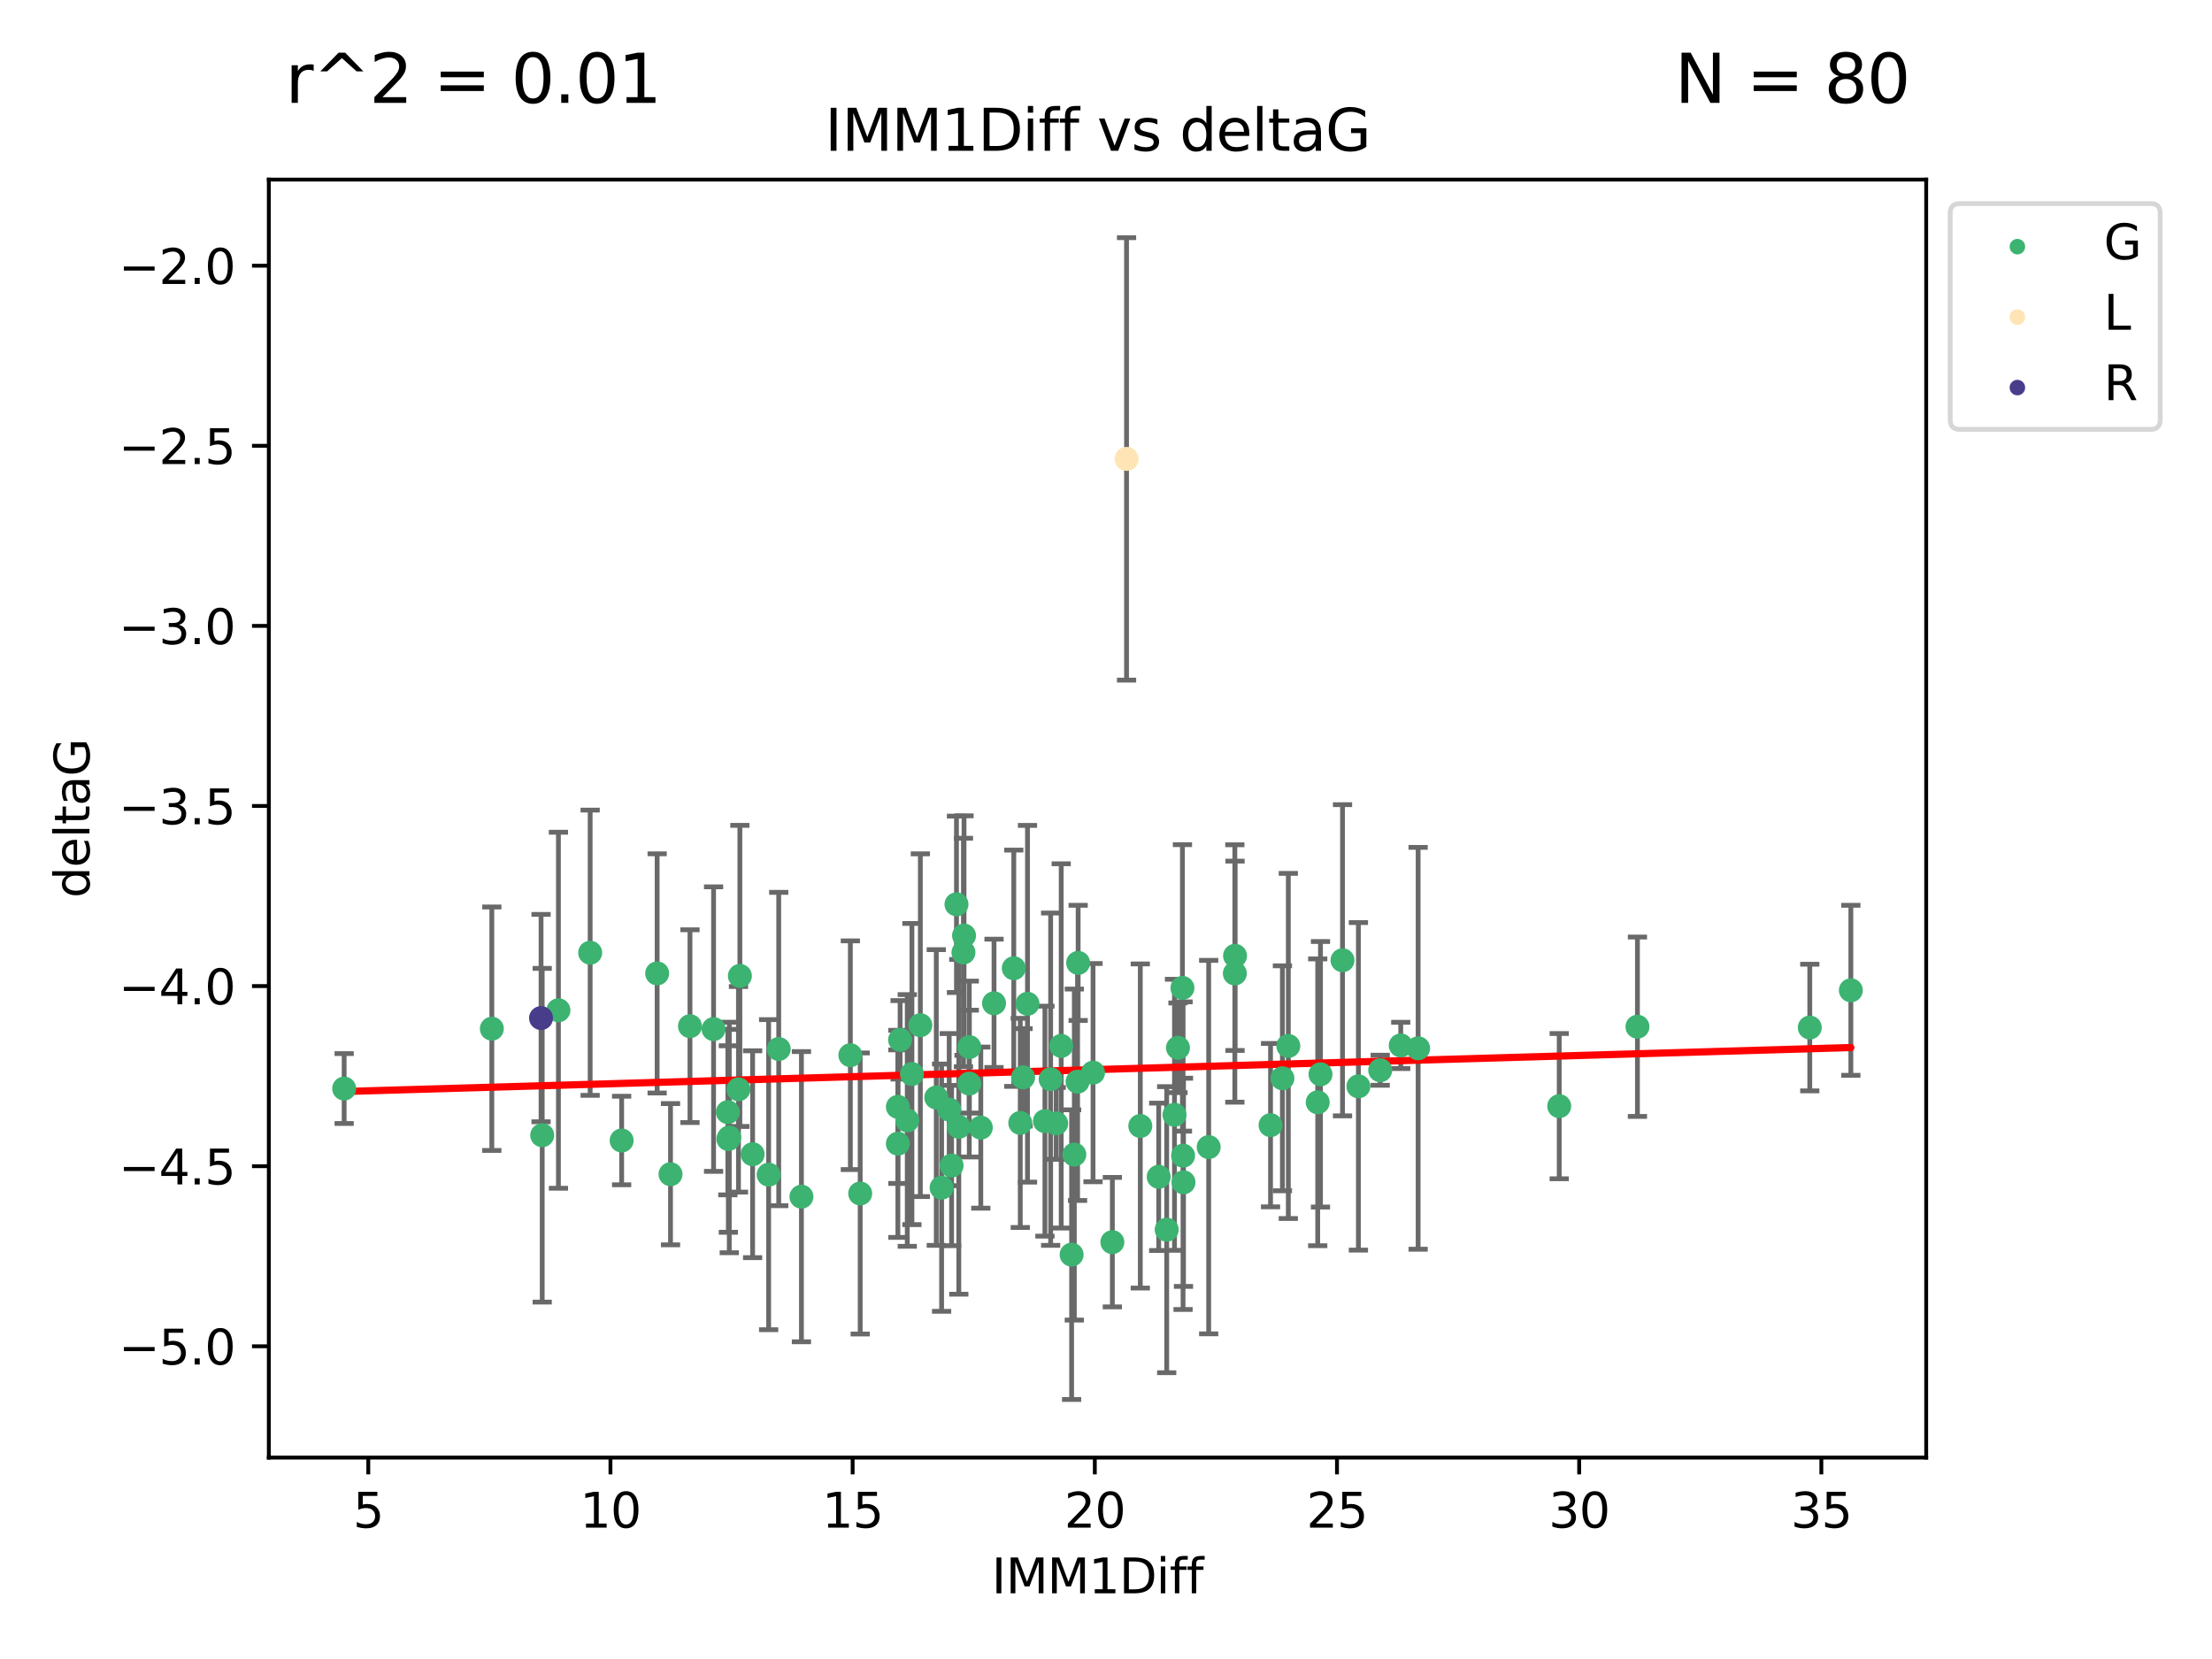 <?xml version="1.0" encoding="utf-8" standalone="no"?>
<!DOCTYPE svg PUBLIC "-//W3C//DTD SVG 1.1//EN"
  "http://www.w3.org/Graphics/SVG/1.1/DTD/svg11.dtd">
<svg xmlns:xlink="http://www.w3.org/1999/xlink" width="460.8pt" height="345.6pt" viewBox="0 0 460.8 345.6" xmlns="http://www.w3.org/2000/svg" version="1.1">
 <defs>
  <style type="text/css">*{stroke-linejoin: round; stroke-linecap: butt}</style>
 </defs>
 <g id="figure_1">
  <g id="patch_1">
   <path d="M 0 345.6 
L 460.8 345.6 
L 460.8 0 
L 0 0 
z
" style="fill: #ffffff"/>
  </g>
  <g id="axes_1">
   <g id="patch_2">
    <path d="M 56 303.64 
L 401.26 303.64 
L 401.26 37.411 
L 56 37.411 
z
" style="fill: #ffffff"/>
   </g>
   <g id="PathCollection_1">
    <defs>
     <path id="m2d55fbc2c3" d="M 0 1.118 
C 0.297 1.118 0.581 1 0.791 0.791 
C 1 0.581 1.118 0.297 1.118 0 
C 1.118 -0.297 1 -0.581 0.791 -0.791 
C 0.581 -1 0.297 -1.118 0 -1.118 
C -0.297 -1.118 -0.581 -1 -0.791 -0.791 
C -1 -0.581 -1.118 -0.297 -1.118 0 
C -1.118 0.297 -1 0.581 -0.791 0.791 
C -0.581 1 -0.297 1.118 0 1.118 
z
" style="stroke: #3cb371"/>
    </defs>
    <g clip-path="url(#pf147244d38)">
     <use xlink:href="#m2d55fbc2c3" x="151.92" y="236.954" style="fill: #3cb371; stroke: #3cb371"/>
     <use xlink:href="#m2d55fbc2c3" x="71.694" y="226.763" style="fill: #3cb371; stroke: #3cb371"/>
     <use xlink:href="#m2d55fbc2c3" x="179.194" y="248.626" style="fill: #3cb371; stroke: #3cb371"/>
     <use xlink:href="#m2d55fbc2c3" x="139.681" y="244.608" style="fill: #3cb371; stroke: #3cb371"/>
     <use xlink:href="#m2d55fbc2c3" x="129.5" y="237.59" style="fill: #3cb371; stroke: #3cb371"/>
     <use xlink:href="#m2d55fbc2c3" x="116.332" y="210.453" style="fill: #3cb371; stroke: #3cb371"/>
     <use xlink:href="#m2d55fbc2c3" x="189.001" y="233.41" style="fill: #3cb371; stroke: #3cb371"/>
     <use xlink:href="#m2d55fbc2c3" x="102.458" y="214.299" style="fill: #3cb371; stroke: #3cb371"/>
     <use xlink:href="#m2d55fbc2c3" x="223.237" y="261.364" style="fill: #3cb371; stroke: #3cb371"/>
     <use xlink:href="#m2d55fbc2c3" x="223.802" y="240.517" style="fill: #3cb371; stroke: #3cb371"/>
     <use xlink:href="#m2d55fbc2c3" x="275.08" y="223.792" style="fill: #3cb371; stroke: #3cb371"/>
     <use xlink:href="#m2d55fbc2c3" x="217.677" y="233.556" style="fill: #3cb371; stroke: #3cb371"/>
     <use xlink:href="#m2d55fbc2c3" x="153.837" y="226.922" style="fill: #3cb371; stroke: #3cb371"/>
     <use xlink:href="#m2d55fbc2c3" x="195.045" y="228.63" style="fill: #3cb371; stroke: #3cb371"/>
     <use xlink:href="#m2d55fbc2c3" x="198.234" y="242.809" style="fill: #3cb371; stroke: #3cb371"/>
     <use xlink:href="#m2d55fbc2c3" x="291.799" y="217.779" style="fill: #3cb371; stroke: #3cb371"/>
     <use xlink:href="#m2d55fbc2c3" x="160.123" y="244.702" style="fill: #3cb371; stroke: #3cb371"/>
     <use xlink:href="#m2d55fbc2c3" x="177.145" y="219.819" style="fill: #3cb371; stroke: #3cb371"/>
     <use xlink:href="#m2d55fbc2c3" x="212.541" y="233.922" style="fill: #3cb371; stroke: #3cb371"/>
     <use xlink:href="#m2d55fbc2c3" x="196.155" y="247.414" style="fill: #3cb371; stroke: #3cb371"/>
     <use xlink:href="#m2d55fbc2c3" x="279.671" y="200.037" style="fill: #3cb371; stroke: #3cb371"/>
     <use xlink:href="#m2d55fbc2c3" x="246.323" y="205.796" style="fill: #3cb371; stroke: #3cb371"/>
     <use xlink:href="#m2d55fbc2c3" x="187.508" y="216.617" style="fill: #3cb371; stroke: #3cb371"/>
     <use xlink:href="#m2d55fbc2c3" x="268.38" y="217.892" style="fill: #3cb371; stroke: #3cb371"/>
     <use xlink:href="#m2d55fbc2c3" x="191.725" y="213.569" style="fill: #3cb371; stroke: #3cb371"/>
     <use xlink:href="#m2d55fbc2c3" x="187.044" y="230.58" style="fill: #3cb371; stroke: #3cb371"/>
     <use xlink:href="#m2d55fbc2c3" x="213.127" y="224.431" style="fill: #3cb371; stroke: #3cb371"/>
     <use xlink:href="#m2d55fbc2c3" x="214.045" y="209.102" style="fill: #3cb371; stroke: #3cb371"/>
     <use xlink:href="#m2d55fbc2c3" x="148.651" y="214.379" style="fill: #3cb371; stroke: #3cb371"/>
     <use xlink:href="#m2d55fbc2c3" x="237.545" y="234.564" style="fill: #3cb371; stroke: #3cb371"/>
     <use xlink:href="#m2d55fbc2c3" x="287.521" y="222.952" style="fill: #3cb371; stroke: #3cb371"/>
     <use xlink:href="#m2d55fbc2c3" x="218.868" y="224.816" style="fill: #3cb371; stroke: #3cb371"/>
     <use xlink:href="#m2d55fbc2c3" x="251.792" y="238.96" style="fill: #3cb371; stroke: #3cb371"/>
     <use xlink:href="#m2d55fbc2c3" x="282.98" y="226.305" style="fill: #3cb371; stroke: #3cb371"/>
     <use xlink:href="#m2d55fbc2c3" x="274.505" y="229.632" style="fill: #3cb371; stroke: #3cb371"/>
     <use xlink:href="#m2d55fbc2c3" x="246.454" y="240.749" style="fill: #3cb371; stroke: #3cb371"/>
     <use xlink:href="#m2d55fbc2c3" x="246.545" y="246.3" style="fill: #3cb371; stroke: #3cb371"/>
     <use xlink:href="#m2d55fbc2c3" x="112.952" y="236.491" style="fill: #3cb371; stroke: #3cb371"/>
     <use xlink:href="#m2d55fbc2c3" x="243.044" y="256.167" style="fill: #3cb371; stroke: #3cb371"/>
     <use xlink:href="#m2d55fbc2c3" x="264.677" y="234.388" style="fill: #3cb371; stroke: #3cb371"/>
     <use xlink:href="#m2d55fbc2c3" x="220.028" y="234.028" style="fill: #3cb371; stroke: #3cb371"/>
     <use xlink:href="#m2d55fbc2c3" x="156.783" y="240.444" style="fill: #3cb371; stroke: #3cb371"/>
     <use xlink:href="#m2d55fbc2c3" x="151.728" y="237.282" style="fill: #3cb371; stroke: #3cb371"/>
     <use xlink:href="#m2d55fbc2c3" x="201.916" y="218.127" style="fill: #3cb371; stroke: #3cb371"/>
     <use xlink:href="#m2d55fbc2c3" x="197.739" y="231.156" style="fill: #3cb371; stroke: #3cb371"/>
     <use xlink:href="#m2d55fbc2c3" x="224.478" y="225.339" style="fill: #3cb371; stroke: #3cb371"/>
     <use xlink:href="#m2d55fbc2c3" x="204.318" y="234.904" style="fill: #3cb371; stroke: #3cb371"/>
     <use xlink:href="#m2d55fbc2c3" x="224.599" y="200.587" style="fill: #3cb371; stroke: #3cb371"/>
     <use xlink:href="#m2d55fbc2c3" x="231.723" y="258.76" style="fill: #3cb371; stroke: #3cb371"/>
     <use xlink:href="#m2d55fbc2c3" x="199.737" y="234.738" style="fill: #3cb371; stroke: #3cb371"/>
     <use xlink:href="#m2d55fbc2c3" x="241.379" y="245.152" style="fill: #3cb371; stroke: #3cb371"/>
     <use xlink:href="#m2d55fbc2c3" x="324.814" y="230.43" style="fill: #3cb371; stroke: #3cb371"/>
     <use xlink:href="#m2d55fbc2c3" x="245.395" y="218.275" style="fill: #3cb371; stroke: #3cb371"/>
     <use xlink:href="#m2d55fbc2c3" x="136.896" y="202.774" style="fill: #3cb371; stroke: #3cb371"/>
     <use xlink:href="#m2d55fbc2c3" x="189.97" y="223.744" style="fill: #3cb371; stroke: #3cb371"/>
     <use xlink:href="#m2d55fbc2c3" x="201.916" y="225.728" style="fill: #3cb371; stroke: #3cb371"/>
     <use xlink:href="#m2d55fbc2c3" x="207.073" y="209.004" style="fill: #3cb371; stroke: #3cb371"/>
     <use xlink:href="#m2d55fbc2c3" x="267.149" y="224.627" style="fill: #3cb371; stroke: #3cb371"/>
     <use xlink:href="#m2d55fbc2c3" x="166.954" y="249.291" style="fill: #3cb371; stroke: #3cb371"/>
     <use xlink:href="#m2d55fbc2c3" x="200.827" y="194.896" style="fill: #3cb371; stroke: #3cb371"/>
     <use xlink:href="#m2d55fbc2c3" x="385.566" y="206.296" style="fill: #3cb371; stroke: #3cb371"/>
     <use xlink:href="#m2d55fbc2c3" x="377.01" y="214.055" style="fill: #3cb371; stroke: #3cb371"/>
     <use xlink:href="#m2d55fbc2c3" x="143.737" y="213.771" style="fill: #3cb371; stroke: #3cb371"/>
     <use xlink:href="#m2d55fbc2c3" x="187.044" y="238.239" style="fill: #3cb371; stroke: #3cb371"/>
     <use xlink:href="#m2d55fbc2c3" x="244.668" y="232.232" style="fill: #3cb371; stroke: #3cb371"/>
     <use xlink:href="#m2d55fbc2c3" x="199.253" y="188.383" style="fill: #3cb371; stroke: #3cb371"/>
     <use xlink:href="#m2d55fbc2c3" x="227.697" y="223.448" style="fill: #3cb371; stroke: #3cb371"/>
     <use xlink:href="#m2d55fbc2c3" x="341.109" y="213.883" style="fill: #3cb371; stroke: #3cb371"/>
     <use xlink:href="#m2d55fbc2c3" x="211.189" y="201.702" style="fill: #3cb371; stroke: #3cb371"/>
     <use xlink:href="#m2d55fbc2c3" x="200.706" y="198.414" style="fill: #3cb371; stroke: #3cb371"/>
     <use xlink:href="#m2d55fbc2c3" x="257.24" y="202.79" style="fill: #3cb371; stroke: #3cb371"/>
     <use xlink:href="#m2d55fbc2c3" x="221.067" y="217.882" style="fill: #3cb371; stroke: #3cb371"/>
     <use xlink:href="#m2d55fbc2c3" x="257.281" y="199.107" style="fill: #3cb371; stroke: #3cb371"/>
     <use xlink:href="#m2d55fbc2c3" x="154.13" y="203.299" style="fill: #3cb371; stroke: #3cb371"/>
     <use xlink:href="#m2d55fbc2c3" x="151.627" y="231.676" style="fill: #3cb371; stroke: #3cb371"/>
     <use xlink:href="#m2d55fbc2c3" x="162.222" y="218.529" style="fill: #3cb371; stroke: #3cb371"/>
     <use xlink:href="#m2d55fbc2c3" x="295.421" y="218.379" style="fill: #3cb371; stroke: #3cb371"/>
     <use xlink:href="#m2d55fbc2c3" x="122.941" y="198.471" style="fill: #3cb371; stroke: #3cb371"/>
    </g>
   </g>
   <g id="PathCollection_2">
    <defs>
     <path id="ma2789c8109" d="M 0 1.118 
C 0.297 1.118 0.581 1 0.791 0.791 
C 1 0.581 1.118 0.297 1.118 0 
C 1.118 -0.297 1 -0.581 0.791 -0.791 
C 0.581 -1 0.297 -1.118 0 -1.118 
C -0.297 -1.118 -0.581 -1 -0.791 -0.791 
C -1 -0.581 -1.118 -0.297 -1.118 0 
C -1.118 0.297 -1 0.581 -0.791 0.791 
C -0.581 1 -0.297 1.118 0 1.118 
z
" style="stroke: #ffe4b5"/>
    </defs>
    <g clip-path="url(#pf147244d38)">
     <use xlink:href="#ma2789c8109" x="234.679" y="95.596" style="fill: #ffe4b5; stroke: #ffe4b5"/>
    </g>
   </g>
   <g id="PathCollection_3">
    <defs>
     <path id="m004dedda28" d="M 0 1.118 
C 0.297 1.118 0.581 1 0.791 0.791 
C 1 0.581 1.118 0.297 1.118 0 
C 1.118 -0.297 1 -0.581 0.791 -0.791 
C 0.581 -1 0.297 -1.118 0 -1.118 
C -0.297 -1.118 -0.581 -1 -0.791 -0.791 
C -1 -0.581 -1.118 -0.297 -1.118 0 
C -1.118 0.297 -1 0.581 -0.791 0.791 
C -0.581 1 -0.297 1.118 0 1.118 
z
" style="stroke: #483d8b"/>
    </defs>
    <g clip-path="url(#pf147244d38)">
     <use xlink:href="#m004dedda28" x="112.71" y="212.083" style="fill: #483d8b; stroke: #483d8b"/>
    </g>
   </g>
   <g id="matplotlib.axis_1">
    <g id="xtick_1">
     <g id="line2d_1">
      <defs>
       <path id="m1617566030" d="M 0 0 
L 0 3.5 
" style="stroke: #000000; stroke-width: 0.8"/>
      </defs>
      <g>
       <use xlink:href="#m1617566030" x="76.719" y="303.64" style="stroke: #000000; stroke-width: 0.8"/>
      </g>
     </g>
     <g id="text_1">
      <!-- 5 -->
      <g transform="translate(73.537 318.238)scale(0.1 -0.1)">
       <defs>
        <path id="DejaVuSans-35" d="M 691 4666 
L 3169 4666 
L 3169 4134 
L 1269 4134 
L 1269 2991 
Q 1406 3038 1543 3061 
Q 1681 3084 1819 3084 
Q 2600 3084 3056 2656 
Q 3513 2228 3513 1497 
Q 3513 744 3044 326 
Q 2575 -91 1722 -91 
Q 1428 -91 1123 -41 
Q 819 9 494 109 
L 494 744 
Q 775 591 1075 516 
Q 1375 441 1709 441 
Q 2250 441 2565 725 
Q 2881 1009 2881 1497 
Q 2881 1984 2565 2268 
Q 2250 2553 1709 2553 
Q 1456 2553 1204 2497 
Q 953 2441 691 2322 
L 691 4666 
z
" transform="scale(0.016)"/>
       </defs>
       <use xlink:href="#DejaVuSans-35"/>
      </g>
     </g>
    </g>
    <g id="xtick_2">
     <g id="line2d_2">
      <g>
       <use xlink:href="#m1617566030" x="127.169" y="303.64" style="stroke: #000000; stroke-width: 0.8"/>
      </g>
     </g>
     <g id="text_2">
      <!-- 10 -->
      <g transform="translate(120.807 318.238)scale(0.1 -0.1)">
       <defs>
        <path id="DejaVuSans-31" d="M 794 531 
L 1825 531 
L 1825 4091 
L 703 3866 
L 703 4441 
L 1819 4666 
L 2450 4666 
L 2450 531 
L 3481 531 
L 3481 0 
L 794 0 
L 794 531 
z
" transform="scale(0.016)"/>
        <path id="DejaVuSans-30" d="M 2034 4250 
Q 1547 4250 1301 3770 
Q 1056 3291 1056 2328 
Q 1056 1369 1301 889 
Q 1547 409 2034 409 
Q 2525 409 2770 889 
Q 3016 1369 3016 2328 
Q 3016 3291 2770 3770 
Q 2525 4250 2034 4250 
z
M 2034 4750 
Q 2819 4750 3233 4129 
Q 3647 3509 3647 2328 
Q 3647 1150 3233 529 
Q 2819 -91 2034 -91 
Q 1250 -91 836 529 
Q 422 1150 422 2328 
Q 422 3509 836 4129 
Q 1250 4750 2034 4750 
z
" transform="scale(0.016)"/>
       </defs>
       <use xlink:href="#DejaVuSans-31"/>
       <use xlink:href="#DejaVuSans-30" x="63.623"/>
      </g>
     </g>
    </g>
    <g id="xtick_3">
     <g id="line2d_3">
      <g>
       <use xlink:href="#m1617566030" x="177.62" y="303.64" style="stroke: #000000; stroke-width: 0.8"/>
      </g>
     </g>
     <g id="text_3">
      <!-- 15 -->
      <g transform="translate(171.257 318.238)scale(0.1 -0.1)">
       <use xlink:href="#DejaVuSans-31"/>
       <use xlink:href="#DejaVuSans-35" x="63.623"/>
      </g>
     </g>
    </g>
    <g id="xtick_4">
     <g id="line2d_4">
      <g>
       <use xlink:href="#m1617566030" x="228.07" y="303.64" style="stroke: #000000; stroke-width: 0.8"/>
      </g>
     </g>
     <g id="text_4">
      <!-- 20 -->
      <g transform="translate(221.707 318.238)scale(0.1 -0.1)">
       <defs>
        <path id="DejaVuSans-32" d="M 1228 531 
L 3431 531 
L 3431 0 
L 469 0 
L 469 531 
Q 828 903 1448 1529 
Q 2069 2156 2228 2338 
Q 2531 2678 2651 2914 
Q 2772 3150 2772 3378 
Q 2772 3750 2511 3984 
Q 2250 4219 1831 4219 
Q 1534 4219 1204 4116 
Q 875 4013 500 3803 
L 500 4441 
Q 881 4594 1212 4672 
Q 1544 4750 1819 4750 
Q 2544 4750 2975 4387 
Q 3406 4025 3406 3419 
Q 3406 3131 3298 2873 
Q 3191 2616 2906 2266 
Q 2828 2175 2409 1742 
Q 1991 1309 1228 531 
z
" transform="scale(0.016)"/>
       </defs>
       <use xlink:href="#DejaVuSans-32"/>
       <use xlink:href="#DejaVuSans-30" x="63.623"/>
      </g>
     </g>
    </g>
    <g id="xtick_5">
     <g id="line2d_5">
      <g>
       <use xlink:href="#m1617566030" x="278.52" y="303.64" style="stroke: #000000; stroke-width: 0.8"/>
      </g>
     </g>
     <g id="text_5">
      <!-- 25 -->
      <g transform="translate(272.158 318.238)scale(0.1 -0.1)">
       <use xlink:href="#DejaVuSans-32"/>
       <use xlink:href="#DejaVuSans-35" x="63.623"/>
      </g>
     </g>
    </g>
    <g id="xtick_6">
     <g id="line2d_6">
      <g>
       <use xlink:href="#m1617566030" x="328.971" y="303.64" style="stroke: #000000; stroke-width: 0.8"/>
      </g>
     </g>
     <g id="text_6">
      <!-- 30 -->
      <g transform="translate(322.608 318.238)scale(0.1 -0.1)">
       <defs>
        <path id="DejaVuSans-33" d="M 2597 2516 
Q 3050 2419 3304 2112 
Q 3559 1806 3559 1356 
Q 3559 666 3084 287 
Q 2609 -91 1734 -91 
Q 1441 -91 1130 -33 
Q 819 25 488 141 
L 488 750 
Q 750 597 1062 519 
Q 1375 441 1716 441 
Q 2309 441 2620 675 
Q 2931 909 2931 1356 
Q 2931 1769 2642 2001 
Q 2353 2234 1838 2234 
L 1294 2234 
L 1294 2753 
L 1863 2753 
Q 2328 2753 2575 2939 
Q 2822 3125 2822 3475 
Q 2822 3834 2567 4026 
Q 2313 4219 1838 4219 
Q 1578 4219 1281 4162 
Q 984 4106 628 3988 
L 628 4550 
Q 988 4650 1302 4700 
Q 1616 4750 1894 4750 
Q 2613 4750 3031 4423 
Q 3450 4097 3450 3541 
Q 3450 3153 3228 2886 
Q 3006 2619 2597 2516 
z
" transform="scale(0.016)"/>
       </defs>
       <use xlink:href="#DejaVuSans-33"/>
       <use xlink:href="#DejaVuSans-30" x="63.623"/>
      </g>
     </g>
    </g>
    <g id="xtick_7">
     <g id="line2d_7">
      <g>
       <use xlink:href="#m1617566030" x="379.421" y="303.64" style="stroke: #000000; stroke-width: 0.8"/>
      </g>
     </g>
     <g id="text_7">
      <!-- 35 -->
      <g transform="translate(373.059 318.238)scale(0.1 -0.1)">
       <use xlink:href="#DejaVuSans-33"/>
       <use xlink:href="#DejaVuSans-35" x="63.623"/>
      </g>
     </g>
    </g>
    <g id="text_8">
     <!-- IMM1Diff -->
     <g transform="translate(206.586 331.917)scale(0.1 -0.1)">
      <defs>
       <path id="DejaVuSans-49" d="M 628 4666 
L 1259 4666 
L 1259 0 
L 628 0 
L 628 4666 
z
" transform="scale(0.016)"/>
       <path id="DejaVuSans-4d" d="M 628 4666 
L 1569 4666 
L 2759 1491 
L 3956 4666 
L 4897 4666 
L 4897 0 
L 4281 0 
L 4281 4097 
L 3078 897 
L 2444 897 
L 1241 4097 
L 1241 0 
L 628 0 
L 628 4666 
z
" transform="scale(0.016)"/>
       <path id="DejaVuSans-44" d="M 1259 4147 
L 1259 519 
L 2022 519 
Q 2988 519 3436 956 
Q 3884 1394 3884 2338 
Q 3884 3275 3436 3711 
Q 2988 4147 2022 4147 
L 1259 4147 
z
M 628 4666 
L 1925 4666 
Q 3281 4666 3915 4102 
Q 4550 3538 4550 2338 
Q 4550 1131 3912 565 
Q 3275 0 1925 0 
L 628 0 
L 628 4666 
z
" transform="scale(0.016)"/>
       <path id="DejaVuSans-69" d="M 603 3500 
L 1178 3500 
L 1178 0 
L 603 0 
L 603 3500 
z
M 603 4863 
L 1178 4863 
L 1178 4134 
L 603 4134 
L 603 4863 
z
" transform="scale(0.016)"/>
       <path id="DejaVuSans-66" d="M 2375 4863 
L 2375 4384 
L 1825 4384 
Q 1516 4384 1395 4259 
Q 1275 4134 1275 3809 
L 1275 3500 
L 2222 3500 
L 2222 3053 
L 1275 3053 
L 1275 0 
L 697 0 
L 697 3053 
L 147 3053 
L 147 3500 
L 697 3500 
L 697 3744 
Q 697 4328 969 4595 
Q 1241 4863 1831 4863 
L 2375 4863 
z
" transform="scale(0.016)"/>
      </defs>
      <use xlink:href="#DejaVuSans-49"/>
      <use xlink:href="#DejaVuSans-4d" x="29.492"/>
      <use xlink:href="#DejaVuSans-4d" x="115.771"/>
      <use xlink:href="#DejaVuSans-31" x="202.051"/>
      <use xlink:href="#DejaVuSans-44" x="265.674"/>
      <use xlink:href="#DejaVuSans-69" x="342.676"/>
      <use xlink:href="#DejaVuSans-66" x="370.459"/>
      <use xlink:href="#DejaVuSans-66" x="405.664"/>
     </g>
    </g>
   </g>
   <g id="matplotlib.axis_2">
    <g id="ytick_1">
     <g id="line2d_8">
      <defs>
       <path id="mfffdb577cb" d="M 0 0 
L -3.5 0 
" style="stroke: #000000; stroke-width: 0.8"/>
      </defs>
      <g>
       <use xlink:href="#mfffdb577cb" x="56" y="280.452" style="stroke: #000000; stroke-width: 0.8"/>
      </g>
     </g>
     <g id="text_9">
      <!-- −5.0 -->
      <g transform="translate(24.717 284.251)scale(0.1 -0.1)">
       <defs>
        <path id="DejaVuSans-2212" d="M 678 2272 
L 4684 2272 
L 4684 1741 
L 678 1741 
L 678 2272 
z
" transform="scale(0.016)"/>
        <path id="DejaVuSans-2e" d="M 684 794 
L 1344 794 
L 1344 0 
L 684 0 
L 684 794 
z
" transform="scale(0.016)"/>
       </defs>
       <use xlink:href="#DejaVuSans-2212"/>
       <use xlink:href="#DejaVuSans-35" x="83.789"/>
       <use xlink:href="#DejaVuSans-2e" x="147.412"/>
       <use xlink:href="#DejaVuSans-30" x="179.199"/>
      </g>
     </g>
    </g>
    <g id="ytick_2">
     <g id="line2d_9">
      <g>
       <use xlink:href="#mfffdb577cb" x="56" y="242.935" style="stroke: #000000; stroke-width: 0.8"/>
      </g>
     </g>
     <g id="text_10">
      <!-- −4.5 -->
      <g transform="translate(24.717 246.735)scale(0.1 -0.1)">
       <defs>
        <path id="DejaVuSans-34" d="M 2419 4116 
L 825 1625 
L 2419 1625 
L 2419 4116 
z
M 2253 4666 
L 3047 4666 
L 3047 1625 
L 3713 1625 
L 3713 1100 
L 3047 1100 
L 3047 0 
L 2419 0 
L 2419 1100 
L 313 1100 
L 313 1709 
L 2253 4666 
z
" transform="scale(0.016)"/>
       </defs>
       <use xlink:href="#DejaVuSans-2212"/>
       <use xlink:href="#DejaVuSans-34" x="83.789"/>
       <use xlink:href="#DejaVuSans-2e" x="147.412"/>
       <use xlink:href="#DejaVuSans-35" x="179.199"/>
      </g>
     </g>
    </g>
    <g id="ytick_3">
     <g id="line2d_10">
      <g>
       <use xlink:href="#mfffdb577cb" x="56" y="205.419" style="stroke: #000000; stroke-width: 0.8"/>
      </g>
     </g>
     <g id="text_11">
      <!-- −4.0 -->
      <g transform="translate(24.717 209.218)scale(0.1 -0.1)">
       <use xlink:href="#DejaVuSans-2212"/>
       <use xlink:href="#DejaVuSans-34" x="83.789"/>
       <use xlink:href="#DejaVuSans-2e" x="147.412"/>
       <use xlink:href="#DejaVuSans-30" x="179.199"/>
      </g>
     </g>
    </g>
    <g id="ytick_4">
     <g id="line2d_11">
      <g>
       <use xlink:href="#mfffdb577cb" x="56" y="167.902" style="stroke: #000000; stroke-width: 0.8"/>
      </g>
     </g>
     <g id="text_12">
      <!-- −3.5 -->
      <g transform="translate(24.717 171.702)scale(0.1 -0.1)">
       <use xlink:href="#DejaVuSans-2212"/>
       <use xlink:href="#DejaVuSans-33" x="83.789"/>
       <use xlink:href="#DejaVuSans-2e" x="147.412"/>
       <use xlink:href="#DejaVuSans-35" x="179.199"/>
      </g>
     </g>
    </g>
    <g id="ytick_5">
     <g id="line2d_12">
      <g>
       <use xlink:href="#mfffdb577cb" x="56" y="130.386" style="stroke: #000000; stroke-width: 0.8"/>
      </g>
     </g>
     <g id="text_13">
      <!-- −3.0 -->
      <g transform="translate(24.717 134.185)scale(0.1 -0.1)">
       <use xlink:href="#DejaVuSans-2212"/>
       <use xlink:href="#DejaVuSans-33" x="83.789"/>
       <use xlink:href="#DejaVuSans-2e" x="147.412"/>
       <use xlink:href="#DejaVuSans-30" x="179.199"/>
      </g>
     </g>
    </g>
    <g id="ytick_6">
     <g id="line2d_13">
      <g>
       <use xlink:href="#mfffdb577cb" x="56" y="92.869" style="stroke: #000000; stroke-width: 0.8"/>
      </g>
     </g>
     <g id="text_14">
      <!-- −2.5 -->
      <g transform="translate(24.717 96.669)scale(0.1 -0.1)">
       <use xlink:href="#DejaVuSans-2212"/>
       <use xlink:href="#DejaVuSans-32" x="83.789"/>
       <use xlink:href="#DejaVuSans-2e" x="147.412"/>
       <use xlink:href="#DejaVuSans-35" x="179.199"/>
      </g>
     </g>
    </g>
    <g id="ytick_7">
     <g id="line2d_14">
      <g>
       <use xlink:href="#mfffdb577cb" x="56" y="55.353" style="stroke: #000000; stroke-width: 0.8"/>
      </g>
     </g>
     <g id="text_15">
      <!-- −2.0 -->
      <g transform="translate(24.717 59.152)scale(0.1 -0.1)">
       <use xlink:href="#DejaVuSans-2212"/>
       <use xlink:href="#DejaVuSans-32" x="83.789"/>
       <use xlink:href="#DejaVuSans-2e" x="147.412"/>
       <use xlink:href="#DejaVuSans-30" x="179.199"/>
      </g>
     </g>
    </g>
    <g id="text_16">
     <!-- deltaG -->
     <g transform="translate(18.637 187.064)rotate(-90)scale(0.1 -0.1)">
      <defs>
       <path id="DejaVuSans-64" d="M 2906 2969 
L 2906 4863 
L 3481 4863 
L 3481 0 
L 2906 0 
L 2906 525 
Q 2725 213 2448 61 
Q 2172 -91 1784 -91 
Q 1150 -91 751 415 
Q 353 922 353 1747 
Q 353 2572 751 3078 
Q 1150 3584 1784 3584 
Q 2172 3584 2448 3432 
Q 2725 3281 2906 2969 
z
M 947 1747 
Q 947 1113 1208 752 
Q 1469 391 1925 391 
Q 2381 391 2643 752 
Q 2906 1113 2906 1747 
Q 2906 2381 2643 2742 
Q 2381 3103 1925 3103 
Q 1469 3103 1208 2742 
Q 947 2381 947 1747 
z
" transform="scale(0.016)"/>
       <path id="DejaVuSans-65" d="M 3597 1894 
L 3597 1613 
L 953 1613 
Q 991 1019 1311 708 
Q 1631 397 2203 397 
Q 2534 397 2845 478 
Q 3156 559 3463 722 
L 3463 178 
Q 3153 47 2828 -22 
Q 2503 -91 2169 -91 
Q 1331 -91 842 396 
Q 353 884 353 1716 
Q 353 2575 817 3079 
Q 1281 3584 2069 3584 
Q 2775 3584 3186 3129 
Q 3597 2675 3597 1894 
z
M 3022 2063 
Q 3016 2534 2758 2815 
Q 2500 3097 2075 3097 
Q 1594 3097 1305 2825 
Q 1016 2553 972 2059 
L 3022 2063 
z
" transform="scale(0.016)"/>
       <path id="DejaVuSans-6c" d="M 603 4863 
L 1178 4863 
L 1178 0 
L 603 0 
L 603 4863 
z
" transform="scale(0.016)"/>
       <path id="DejaVuSans-74" d="M 1172 4494 
L 1172 3500 
L 2356 3500 
L 2356 3053 
L 1172 3053 
L 1172 1153 
Q 1172 725 1289 603 
Q 1406 481 1766 481 
L 2356 481 
L 2356 0 
L 1766 0 
Q 1100 0 847 248 
Q 594 497 594 1153 
L 594 3053 
L 172 3053 
L 172 3500 
L 594 3500 
L 594 4494 
L 1172 4494 
z
" transform="scale(0.016)"/>
       <path id="DejaVuSans-61" d="M 2194 1759 
Q 1497 1759 1228 1600 
Q 959 1441 959 1056 
Q 959 750 1161 570 
Q 1363 391 1709 391 
Q 2188 391 2477 730 
Q 2766 1069 2766 1631 
L 2766 1759 
L 2194 1759 
z
M 3341 1997 
L 3341 0 
L 2766 0 
L 2766 531 
Q 2569 213 2275 61 
Q 1981 -91 1556 -91 
Q 1019 -91 701 211 
Q 384 513 384 1019 
Q 384 1609 779 1909 
Q 1175 2209 1959 2209 
L 2766 2209 
L 2766 2266 
Q 2766 2663 2505 2880 
Q 2244 3097 1772 3097 
Q 1472 3097 1187 3025 
Q 903 2953 641 2809 
L 641 3341 
Q 956 3463 1253 3523 
Q 1550 3584 1831 3584 
Q 2591 3584 2966 3190 
Q 3341 2797 3341 1997 
z
" transform="scale(0.016)"/>
       <path id="DejaVuSans-47" d="M 3809 666 
L 3809 1919 
L 2778 1919 
L 2778 2438 
L 4434 2438 
L 4434 434 
Q 4069 175 3628 42 
Q 3188 -91 2688 -91 
Q 1594 -91 976 548 
Q 359 1188 359 2328 
Q 359 3472 976 4111 
Q 1594 4750 2688 4750 
Q 3144 4750 3555 4637 
Q 3966 4525 4313 4306 
L 4313 3634 
Q 3963 3931 3569 4081 
Q 3175 4231 2741 4231 
Q 1884 4231 1454 3753 
Q 1025 3275 1025 2328 
Q 1025 1384 1454 906 
Q 1884 428 2741 428 
Q 3075 428 3337 486 
Q 3600 544 3809 666 
z
" transform="scale(0.016)"/>
      </defs>
      <use xlink:href="#DejaVuSans-64"/>
      <use xlink:href="#DejaVuSans-65" x="63.477"/>
      <use xlink:href="#DejaVuSans-6c" x="125"/>
      <use xlink:href="#DejaVuSans-74" x="152.783"/>
      <use xlink:href="#DejaVuSans-61" x="191.992"/>
      <use xlink:href="#DejaVuSans-47" x="253.271"/>
     </g>
    </g>
   </g>
   <g id="LineCollection_1">
    <path d="M 151.92 260.967 
L 151.92 212.942 
" clip-path="url(#pf147244d38)" style="fill: none; stroke: #696969"/>
    <path d="M 71.694 234.046 
L 71.694 219.481 
" clip-path="url(#pf147244d38)" style="fill: none; stroke: #696969"/>
    <path d="M 179.194 277.9 
L 179.194 219.351 
" clip-path="url(#pf147244d38)" style="fill: none; stroke: #696969"/>
    <path d="M 139.681 259.318 
L 139.681 229.897 
" clip-path="url(#pf147244d38)" style="fill: none; stroke: #696969"/>
    <path d="M 129.5 246.809 
L 129.5 228.37 
" clip-path="url(#pf147244d38)" style="fill: none; stroke: #696969"/>
    <path d="M 116.332 247.532 
L 116.332 173.373 
" clip-path="url(#pf147244d38)" style="fill: none; stroke: #696969"/>
    <path d="M 189.001 259.626 
L 189.001 207.193 
" clip-path="url(#pf147244d38)" style="fill: none; stroke: #696969"/>
    <path d="M 102.458 239.658 
L 102.458 188.941 
" clip-path="url(#pf147244d38)" style="fill: none; stroke: #696969"/>
    <path d="M 223.237 291.539 
L 223.237 231.189 
" clip-path="url(#pf147244d38)" style="fill: none; stroke: #696969"/>
    <path d="M 223.802 274.994 
L 223.802 206.039 
" clip-path="url(#pf147244d38)" style="fill: none; stroke: #696969"/>
    <path d="M 275.08 251.448 
L 275.08 196.136 
" clip-path="url(#pf147244d38)" style="fill: none; stroke: #696969"/>
    <path d="M 217.677 257.513 
L 217.677 209.6 
" clip-path="url(#pf147244d38)" style="fill: none; stroke: #696969"/>
    <path d="M 153.837 248.336 
L 153.837 205.508 
" clip-path="url(#pf147244d38)" style="fill: none; stroke: #696969"/>
    <path d="M 195.045 259.429 
L 195.045 197.83 
" clip-path="url(#pf147244d38)" style="fill: none; stroke: #696969"/>
    <path d="M 198.234 259.508 
L 198.234 226.109 
" clip-path="url(#pf147244d38)" style="fill: none; stroke: #696969"/>
    <path d="M 291.799 222.596 
L 291.799 212.963 
" clip-path="url(#pf147244d38)" style="fill: none; stroke: #696969"/>
    <path d="M 160.123 277.003 
L 160.123 212.401 
" clip-path="url(#pf147244d38)" style="fill: none; stroke: #696969"/>
    <path d="M 177.145 243.64 
L 177.145 195.998 
" clip-path="url(#pf147244d38)" style="fill: none; stroke: #696969"/>
    <path d="M 212.541 255.707 
L 212.541 212.138 
" clip-path="url(#pf147244d38)" style="fill: none; stroke: #696969"/>
    <path d="M 196.155 273.167 
L 196.155 221.66 
" clip-path="url(#pf147244d38)" style="fill: none; stroke: #696969"/>
    <path d="M 279.671 232.452 
L 279.671 167.623 
" clip-path="url(#pf147244d38)" style="fill: none; stroke: #696969"/>
    <path d="M 246.323 235.634 
L 246.323 175.958 
" clip-path="url(#pf147244d38)" style="fill: none; stroke: #696969"/>
    <path d="M 187.508 224.792 
L 187.508 208.443 
" clip-path="url(#pf147244d38)" style="fill: none; stroke: #696969"/>
    <path d="M 268.38 253.838 
L 268.38 181.946 
" clip-path="url(#pf147244d38)" style="fill: none; stroke: #696969"/>
    <path d="M 191.725 249.269 
L 191.725 177.869 
" clip-path="url(#pf147244d38)" style="fill: none; stroke: #696969"/>
    <path d="M 187.044 246.533 
L 187.044 214.627 
" clip-path="url(#pf147244d38)" style="fill: none; stroke: #696969"/>
    <path d="M 213.127 234.579 
L 213.127 214.283 
" clip-path="url(#pf147244d38)" style="fill: none; stroke: #696969"/>
    <path d="M 214.045 246.258 
L 214.045 171.946 
" clip-path="url(#pf147244d38)" style="fill: none; stroke: #696969"/>
    <path d="M 148.651 244.017 
L 148.651 184.741 
" clip-path="url(#pf147244d38)" style="fill: none; stroke: #696969"/>
    <path d="M 237.545 268.325 
L 237.545 200.803 
" clip-path="url(#pf147244d38)" style="fill: none; stroke: #696969"/>
    <path d="M 287.521 226.082 
L 287.521 219.821 
" clip-path="url(#pf147244d38)" style="fill: none; stroke: #696969"/>
    <path d="M 218.868 259.432 
L 218.868 190.201 
" clip-path="url(#pf147244d38)" style="fill: none; stroke: #696969"/>
    <path d="M 251.792 277.859 
L 251.792 200.062 
" clip-path="url(#pf147244d38)" style="fill: none; stroke: #696969"/>
    <path d="M 282.98 260.421 
L 282.98 192.189 
" clip-path="url(#pf147244d38)" style="fill: none; stroke: #696969"/>
    <path d="M 274.505 259.501 
L 274.505 199.763 
" clip-path="url(#pf147244d38)" style="fill: none; stroke: #696969"/>
    <path d="M 246.454 272.789 
L 246.454 208.709 
" clip-path="url(#pf147244d38)" style="fill: none; stroke: #696969"/>
    <path d="M 246.545 267.986 
L 246.545 224.614 
" clip-path="url(#pf147244d38)" style="fill: none; stroke: #696969"/>
    <path d="M 112.952 271.25 
L 112.952 201.732 
" clip-path="url(#pf147244d38)" style="fill: none; stroke: #696969"/>
    <path d="M 243.044 285.964 
L 243.044 226.371 
" clip-path="url(#pf147244d38)" style="fill: none; stroke: #696969"/>
    <path d="M 264.677 251.407 
L 264.677 217.369 
" clip-path="url(#pf147244d38)" style="fill: none; stroke: #696969"/>
    <path d="M 220.028 241.505 
L 220.028 226.551 
" clip-path="url(#pf147244d38)" style="fill: none; stroke: #696969"/>
    <path d="M 156.783 261.992 
L 156.783 218.897 
" clip-path="url(#pf147244d38)" style="fill: none; stroke: #696969"/>
    <path d="M 151.728 256.71 
L 151.728 217.854 
" clip-path="url(#pf147244d38)" style="fill: none; stroke: #696969"/>
    <path d="M 201.916 231.873 
L 201.916 204.382 
" clip-path="url(#pf147244d38)" style="fill: none; stroke: #696969"/>
    <path d="M 197.739 247.002 
L 197.739 215.311 
" clip-path="url(#pf147244d38)" style="fill: none; stroke: #696969"/>
    <path d="M 224.478 250.082 
L 224.478 200.596 
" clip-path="url(#pf147244d38)" style="fill: none; stroke: #696969"/>
    <path d="M 204.318 251.685 
L 204.318 218.123 
" clip-path="url(#pf147244d38)" style="fill: none; stroke: #696969"/>
    <path d="M 224.599 212.582 
L 224.599 188.592 
" clip-path="url(#pf147244d38)" style="fill: none; stroke: #696969"/>
    <path d="M 231.723 272.248 
L 231.723 245.271 
" clip-path="url(#pf147244d38)" style="fill: none; stroke: #696969"/>
    <path d="M 199.737 269.607 
L 199.737 199.869 
" clip-path="url(#pf147244d38)" style="fill: none; stroke: #696969"/>
    <path d="M 241.379 260.499 
L 241.379 229.804 
" clip-path="url(#pf147244d38)" style="fill: none; stroke: #696969"/>
    <path d="M 324.814 245.56 
L 324.814 215.3 
" clip-path="url(#pf147244d38)" style="fill: none; stroke: #696969"/>
    <path d="M 245.395 227.617 
L 245.395 208.933 
" clip-path="url(#pf147244d38)" style="fill: none; stroke: #696969"/>
    <path d="M 136.896 227.688 
L 136.896 177.86 
" clip-path="url(#pf147244d38)" style="fill: none; stroke: #696969"/>
    <path d="M 189.97 255.11 
L 189.97 192.378 
" clip-path="url(#pf147244d38)" style="fill: none; stroke: #696969"/>
    <path d="M 201.916 241.021 
L 201.916 210.435 
" clip-path="url(#pf147244d38)" style="fill: none; stroke: #696969"/>
    <path d="M 207.073 222.367 
L 207.073 195.64 
" clip-path="url(#pf147244d38)" style="fill: none; stroke: #696969"/>
    <path d="M 267.149 248.059 
L 267.149 201.196 
" clip-path="url(#pf147244d38)" style="fill: none; stroke: #696969"/>
    <path d="M 166.954 279.521 
L 166.954 219.061 
" clip-path="url(#pf147244d38)" style="fill: none; stroke: #696969"/>
    <path d="M 200.827 219.843 
L 200.827 169.949 
" clip-path="url(#pf147244d38)" style="fill: none; stroke: #696969"/>
    <path d="M 385.566 224.007 
L 385.566 188.586 
" clip-path="url(#pf147244d38)" style="fill: none; stroke: #696969"/>
    <path d="M 377.01 227.244 
L 377.01 200.865 
" clip-path="url(#pf147244d38)" style="fill: none; stroke: #696969"/>
    <path d="M 143.737 233.85 
L 143.737 193.691 
" clip-path="url(#pf147244d38)" style="fill: none; stroke: #696969"/>
    <path d="M 187.044 257.771 
L 187.044 218.707 
" clip-path="url(#pf147244d38)" style="fill: none; stroke: #696969"/>
    <path d="M 244.668 260.464 
L 244.668 203.999 
" clip-path="url(#pf147244d38)" style="fill: none; stroke: #696969"/>
    <path d="M 199.253 206.758 
L 199.253 170.007 
" clip-path="url(#pf147244d38)" style="fill: none; stroke: #696969"/>
    <path d="M 227.697 246.177 
L 227.697 200.719 
" clip-path="url(#pf147244d38)" style="fill: none; stroke: #696969"/>
    <path d="M 341.109 232.565 
L 341.109 195.201 
" clip-path="url(#pf147244d38)" style="fill: none; stroke: #696969"/>
    <path d="M 211.189 226.318 
L 211.189 177.085 
" clip-path="url(#pf147244d38)" style="fill: none; stroke: #696969"/>
    <path d="M 200.706 222.207 
L 200.706 174.62 
" clip-path="url(#pf147244d38)" style="fill: none; stroke: #696969"/>
    <path d="M 257.24 229.602 
L 257.24 175.979 
" clip-path="url(#pf147244d38)" style="fill: none; stroke: #696969"/>
    <path d="M 221.067 255.823 
L 221.067 179.942 
" clip-path="url(#pf147244d38)" style="fill: none; stroke: #696969"/>
    <path d="M 257.281 218.828 
L 257.281 179.387 
" clip-path="url(#pf147244d38)" style="fill: none; stroke: #696969"/>
    <path d="M 154.13 234.664 
L 154.13 171.934 
" clip-path="url(#pf147244d38)" style="fill: none; stroke: #696969"/>
    <path d="M 151.627 248.915 
L 151.627 214.436 
" clip-path="url(#pf147244d38)" style="fill: none; stroke: #696969"/>
    <path d="M 162.222 251.166 
L 162.222 185.893 
" clip-path="url(#pf147244d38)" style="fill: none; stroke: #696969"/>
    <path d="M 295.421 260.236 
L 295.421 176.522 
" clip-path="url(#pf147244d38)" style="fill: none; stroke: #696969"/>
    <path d="M 122.941 228.184 
L 122.941 168.757 
" clip-path="url(#pf147244d38)" style="fill: none; stroke: #696969"/>
   </g>
   <g id="line2d_15">
    <defs>
     <path id="ma3cb2b405c" d="M 2 0 
L -2 -0 
" style="stroke: #696969"/>
    </defs>
    <g clip-path="url(#pf147244d38)">
     <use xlink:href="#ma3cb2b405c" x="151.92" y="260.967" style="fill: #696969; stroke: #696969"/>
     <use xlink:href="#ma3cb2b405c" x="71.694" y="234.046" style="fill: #696969; stroke: #696969"/>
     <use xlink:href="#ma3cb2b405c" x="179.194" y="277.9" style="fill: #696969; stroke: #696969"/>
     <use xlink:href="#ma3cb2b405c" x="139.681" y="259.318" style="fill: #696969; stroke: #696969"/>
     <use xlink:href="#ma3cb2b405c" x="129.5" y="246.809" style="fill: #696969; stroke: #696969"/>
     <use xlink:href="#ma3cb2b405c" x="116.332" y="247.532" style="fill: #696969; stroke: #696969"/>
     <use xlink:href="#ma3cb2b405c" x="189.001" y="259.626" style="fill: #696969; stroke: #696969"/>
     <use xlink:href="#ma3cb2b405c" x="102.458" y="239.658" style="fill: #696969; stroke: #696969"/>
     <use xlink:href="#ma3cb2b405c" x="223.237" y="291.539" style="fill: #696969; stroke: #696969"/>
     <use xlink:href="#ma3cb2b405c" x="223.802" y="274.994" style="fill: #696969; stroke: #696969"/>
     <use xlink:href="#ma3cb2b405c" x="275.08" y="251.448" style="fill: #696969; stroke: #696969"/>
     <use xlink:href="#ma3cb2b405c" x="217.677" y="257.513" style="fill: #696969; stroke: #696969"/>
     <use xlink:href="#ma3cb2b405c" x="153.837" y="248.336" style="fill: #696969; stroke: #696969"/>
     <use xlink:href="#ma3cb2b405c" x="195.045" y="259.429" style="fill: #696969; stroke: #696969"/>
     <use xlink:href="#ma3cb2b405c" x="198.234" y="259.508" style="fill: #696969; stroke: #696969"/>
     <use xlink:href="#ma3cb2b405c" x="291.799" y="222.596" style="fill: #696969; stroke: #696969"/>
     <use xlink:href="#ma3cb2b405c" x="160.123" y="277.003" style="fill: #696969; stroke: #696969"/>
     <use xlink:href="#ma3cb2b405c" x="177.145" y="243.64" style="fill: #696969; stroke: #696969"/>
     <use xlink:href="#ma3cb2b405c" x="212.541" y="255.707" style="fill: #696969; stroke: #696969"/>
     <use xlink:href="#ma3cb2b405c" x="196.155" y="273.167" style="fill: #696969; stroke: #696969"/>
     <use xlink:href="#ma3cb2b405c" x="279.671" y="232.452" style="fill: #696969; stroke: #696969"/>
     <use xlink:href="#ma3cb2b405c" x="246.323" y="235.634" style="fill: #696969; stroke: #696969"/>
     <use xlink:href="#ma3cb2b405c" x="187.508" y="224.792" style="fill: #696969; stroke: #696969"/>
     <use xlink:href="#ma3cb2b405c" x="268.38" y="253.838" style="fill: #696969; stroke: #696969"/>
     <use xlink:href="#ma3cb2b405c" x="191.725" y="249.269" style="fill: #696969; stroke: #696969"/>
     <use xlink:href="#ma3cb2b405c" x="187.044" y="246.533" style="fill: #696969; stroke: #696969"/>
     <use xlink:href="#ma3cb2b405c" x="213.127" y="234.579" style="fill: #696969; stroke: #696969"/>
     <use xlink:href="#ma3cb2b405c" x="214.045" y="246.258" style="fill: #696969; stroke: #696969"/>
     <use xlink:href="#ma3cb2b405c" x="148.651" y="244.017" style="fill: #696969; stroke: #696969"/>
     <use xlink:href="#ma3cb2b405c" x="237.545" y="268.325" style="fill: #696969; stroke: #696969"/>
     <use xlink:href="#ma3cb2b405c" x="287.521" y="226.082" style="fill: #696969; stroke: #696969"/>
     <use xlink:href="#ma3cb2b405c" x="218.868" y="259.432" style="fill: #696969; stroke: #696969"/>
     <use xlink:href="#ma3cb2b405c" x="251.792" y="277.859" style="fill: #696969; stroke: #696969"/>
     <use xlink:href="#ma3cb2b405c" x="282.98" y="260.421" style="fill: #696969; stroke: #696969"/>
     <use xlink:href="#ma3cb2b405c" x="274.505" y="259.501" style="fill: #696969; stroke: #696969"/>
     <use xlink:href="#ma3cb2b405c" x="246.454" y="272.789" style="fill: #696969; stroke: #696969"/>
     <use xlink:href="#ma3cb2b405c" x="246.545" y="267.986" style="fill: #696969; stroke: #696969"/>
     <use xlink:href="#ma3cb2b405c" x="112.952" y="271.25" style="fill: #696969; stroke: #696969"/>
     <use xlink:href="#ma3cb2b405c" x="243.044" y="285.964" style="fill: #696969; stroke: #696969"/>
     <use xlink:href="#ma3cb2b405c" x="264.677" y="251.407" style="fill: #696969; stroke: #696969"/>
     <use xlink:href="#ma3cb2b405c" x="220.028" y="241.505" style="fill: #696969; stroke: #696969"/>
     <use xlink:href="#ma3cb2b405c" x="156.783" y="261.992" style="fill: #696969; stroke: #696969"/>
     <use xlink:href="#ma3cb2b405c" x="151.728" y="256.71" style="fill: #696969; stroke: #696969"/>
     <use xlink:href="#ma3cb2b405c" x="201.916" y="231.873" style="fill: #696969; stroke: #696969"/>
     <use xlink:href="#ma3cb2b405c" x="197.739" y="247.002" style="fill: #696969; stroke: #696969"/>
     <use xlink:href="#ma3cb2b405c" x="224.478" y="250.082" style="fill: #696969; stroke: #696969"/>
     <use xlink:href="#ma3cb2b405c" x="204.318" y="251.685" style="fill: #696969; stroke: #696969"/>
     <use xlink:href="#ma3cb2b405c" x="224.599" y="212.582" style="fill: #696969; stroke: #696969"/>
     <use xlink:href="#ma3cb2b405c" x="231.723" y="272.248" style="fill: #696969; stroke: #696969"/>
     <use xlink:href="#ma3cb2b405c" x="199.737" y="269.607" style="fill: #696969; stroke: #696969"/>
     <use xlink:href="#ma3cb2b405c" x="241.379" y="260.499" style="fill: #696969; stroke: #696969"/>
     <use xlink:href="#ma3cb2b405c" x="324.814" y="245.56" style="fill: #696969; stroke: #696969"/>
     <use xlink:href="#ma3cb2b405c" x="245.395" y="227.617" style="fill: #696969; stroke: #696969"/>
     <use xlink:href="#ma3cb2b405c" x="136.896" y="227.688" style="fill: #696969; stroke: #696969"/>
     <use xlink:href="#ma3cb2b405c" x="189.97" y="255.11" style="fill: #696969; stroke: #696969"/>
     <use xlink:href="#ma3cb2b405c" x="201.916" y="241.021" style="fill: #696969; stroke: #696969"/>
     <use xlink:href="#ma3cb2b405c" x="207.073" y="222.367" style="fill: #696969; stroke: #696969"/>
     <use xlink:href="#ma3cb2b405c" x="267.149" y="248.059" style="fill: #696969; stroke: #696969"/>
     <use xlink:href="#ma3cb2b405c" x="166.954" y="279.521" style="fill: #696969; stroke: #696969"/>
     <use xlink:href="#ma3cb2b405c" x="200.827" y="219.843" style="fill: #696969; stroke: #696969"/>
     <use xlink:href="#ma3cb2b405c" x="385.566" y="224.007" style="fill: #696969; stroke: #696969"/>
     <use xlink:href="#ma3cb2b405c" x="377.01" y="227.244" style="fill: #696969; stroke: #696969"/>
     <use xlink:href="#ma3cb2b405c" x="143.737" y="233.85" style="fill: #696969; stroke: #696969"/>
     <use xlink:href="#ma3cb2b405c" x="187.044" y="257.771" style="fill: #696969; stroke: #696969"/>
     <use xlink:href="#ma3cb2b405c" x="244.668" y="260.464" style="fill: #696969; stroke: #696969"/>
     <use xlink:href="#ma3cb2b405c" x="199.253" y="206.758" style="fill: #696969; stroke: #696969"/>
     <use xlink:href="#ma3cb2b405c" x="227.697" y="246.177" style="fill: #696969; stroke: #696969"/>
     <use xlink:href="#ma3cb2b405c" x="341.109" y="232.565" style="fill: #696969; stroke: #696969"/>
     <use xlink:href="#ma3cb2b405c" x="211.189" y="226.318" style="fill: #696969; stroke: #696969"/>
     <use xlink:href="#ma3cb2b405c" x="200.706" y="222.207" style="fill: #696969; stroke: #696969"/>
     <use xlink:href="#ma3cb2b405c" x="257.24" y="229.602" style="fill: #696969; stroke: #696969"/>
     <use xlink:href="#ma3cb2b405c" x="221.067" y="255.823" style="fill: #696969; stroke: #696969"/>
     <use xlink:href="#ma3cb2b405c" x="257.281" y="218.828" style="fill: #696969; stroke: #696969"/>
     <use xlink:href="#ma3cb2b405c" x="154.13" y="234.664" style="fill: #696969; stroke: #696969"/>
     <use xlink:href="#ma3cb2b405c" x="151.627" y="248.915" style="fill: #696969; stroke: #696969"/>
     <use xlink:href="#ma3cb2b405c" x="162.222" y="251.166" style="fill: #696969; stroke: #696969"/>
     <use xlink:href="#ma3cb2b405c" x="295.421" y="260.236" style="fill: #696969; stroke: #696969"/>
     <use xlink:href="#ma3cb2b405c" x="122.941" y="228.184" style="fill: #696969; stroke: #696969"/>
    </g>
   </g>
   <g id="line2d_16">
    <g clip-path="url(#pf147244d38)">
     <use xlink:href="#ma3cb2b405c" x="151.92" y="212.942" style="fill: #696969; stroke: #696969"/>
     <use xlink:href="#ma3cb2b405c" x="71.694" y="219.481" style="fill: #696969; stroke: #696969"/>
     <use xlink:href="#ma3cb2b405c" x="179.194" y="219.351" style="fill: #696969; stroke: #696969"/>
     <use xlink:href="#ma3cb2b405c" x="139.681" y="229.897" style="fill: #696969; stroke: #696969"/>
     <use xlink:href="#ma3cb2b405c" x="129.5" y="228.37" style="fill: #696969; stroke: #696969"/>
     <use xlink:href="#ma3cb2b405c" x="116.332" y="173.373" style="fill: #696969; stroke: #696969"/>
     <use xlink:href="#ma3cb2b405c" x="189.001" y="207.193" style="fill: #696969; stroke: #696969"/>
     <use xlink:href="#ma3cb2b405c" x="102.458" y="188.941" style="fill: #696969; stroke: #696969"/>
     <use xlink:href="#ma3cb2b405c" x="223.237" y="231.189" style="fill: #696969; stroke: #696969"/>
     <use xlink:href="#ma3cb2b405c" x="223.802" y="206.039" style="fill: #696969; stroke: #696969"/>
     <use xlink:href="#ma3cb2b405c" x="275.08" y="196.136" style="fill: #696969; stroke: #696969"/>
     <use xlink:href="#ma3cb2b405c" x="217.677" y="209.6" style="fill: #696969; stroke: #696969"/>
     <use xlink:href="#ma3cb2b405c" x="153.837" y="205.508" style="fill: #696969; stroke: #696969"/>
     <use xlink:href="#ma3cb2b405c" x="195.045" y="197.83" style="fill: #696969; stroke: #696969"/>
     <use xlink:href="#ma3cb2b405c" x="198.234" y="226.109" style="fill: #696969; stroke: #696969"/>
     <use xlink:href="#ma3cb2b405c" x="291.799" y="212.963" style="fill: #696969; stroke: #696969"/>
     <use xlink:href="#ma3cb2b405c" x="160.123" y="212.401" style="fill: #696969; stroke: #696969"/>
     <use xlink:href="#ma3cb2b405c" x="177.145" y="195.998" style="fill: #696969; stroke: #696969"/>
     <use xlink:href="#ma3cb2b405c" x="212.541" y="212.138" style="fill: #696969; stroke: #696969"/>
     <use xlink:href="#ma3cb2b405c" x="196.155" y="221.66" style="fill: #696969; stroke: #696969"/>
     <use xlink:href="#ma3cb2b405c" x="279.671" y="167.623" style="fill: #696969; stroke: #696969"/>
     <use xlink:href="#ma3cb2b405c" x="246.323" y="175.958" style="fill: #696969; stroke: #696969"/>
     <use xlink:href="#ma3cb2b405c" x="187.508" y="208.443" style="fill: #696969; stroke: #696969"/>
     <use xlink:href="#ma3cb2b405c" x="268.38" y="181.946" style="fill: #696969; stroke: #696969"/>
     <use xlink:href="#ma3cb2b405c" x="191.725" y="177.869" style="fill: #696969; stroke: #696969"/>
     <use xlink:href="#ma3cb2b405c" x="187.044" y="214.627" style="fill: #696969; stroke: #696969"/>
     <use xlink:href="#ma3cb2b405c" x="213.127" y="214.283" style="fill: #696969; stroke: #696969"/>
     <use xlink:href="#ma3cb2b405c" x="214.045" y="171.946" style="fill: #696969; stroke: #696969"/>
     <use xlink:href="#ma3cb2b405c" x="148.651" y="184.741" style="fill: #696969; stroke: #696969"/>
     <use xlink:href="#ma3cb2b405c" x="237.545" y="200.803" style="fill: #696969; stroke: #696969"/>
     <use xlink:href="#ma3cb2b405c" x="287.521" y="219.821" style="fill: #696969; stroke: #696969"/>
     <use xlink:href="#ma3cb2b405c" x="218.868" y="190.201" style="fill: #696969; stroke: #696969"/>
     <use xlink:href="#ma3cb2b405c" x="251.792" y="200.062" style="fill: #696969; stroke: #696969"/>
     <use xlink:href="#ma3cb2b405c" x="282.98" y="192.189" style="fill: #696969; stroke: #696969"/>
     <use xlink:href="#ma3cb2b405c" x="274.505" y="199.763" style="fill: #696969; stroke: #696969"/>
     <use xlink:href="#ma3cb2b405c" x="246.454" y="208.709" style="fill: #696969; stroke: #696969"/>
     <use xlink:href="#ma3cb2b405c" x="246.545" y="224.614" style="fill: #696969; stroke: #696969"/>
     <use xlink:href="#ma3cb2b405c" x="112.952" y="201.732" style="fill: #696969; stroke: #696969"/>
     <use xlink:href="#ma3cb2b405c" x="243.044" y="226.371" style="fill: #696969; stroke: #696969"/>
     <use xlink:href="#ma3cb2b405c" x="264.677" y="217.369" style="fill: #696969; stroke: #696969"/>
     <use xlink:href="#ma3cb2b405c" x="220.028" y="226.551" style="fill: #696969; stroke: #696969"/>
     <use xlink:href="#ma3cb2b405c" x="156.783" y="218.897" style="fill: #696969; stroke: #696969"/>
     <use xlink:href="#ma3cb2b405c" x="151.728" y="217.854" style="fill: #696969; stroke: #696969"/>
     <use xlink:href="#ma3cb2b405c" x="201.916" y="204.382" style="fill: #696969; stroke: #696969"/>
     <use xlink:href="#ma3cb2b405c" x="197.739" y="215.311" style="fill: #696969; stroke: #696969"/>
     <use xlink:href="#ma3cb2b405c" x="224.478" y="200.596" style="fill: #696969; stroke: #696969"/>
     <use xlink:href="#ma3cb2b405c" x="204.318" y="218.123" style="fill: #696969; stroke: #696969"/>
     <use xlink:href="#ma3cb2b405c" x="224.599" y="188.592" style="fill: #696969; stroke: #696969"/>
     <use xlink:href="#ma3cb2b405c" x="231.723" y="245.271" style="fill: #696969; stroke: #696969"/>
     <use xlink:href="#ma3cb2b405c" x="199.737" y="199.869" style="fill: #696969; stroke: #696969"/>
     <use xlink:href="#ma3cb2b405c" x="241.379" y="229.804" style="fill: #696969; stroke: #696969"/>
     <use xlink:href="#ma3cb2b405c" x="324.814" y="215.3" style="fill: #696969; stroke: #696969"/>
     <use xlink:href="#ma3cb2b405c" x="245.395" y="208.933" style="fill: #696969; stroke: #696969"/>
     <use xlink:href="#ma3cb2b405c" x="136.896" y="177.86" style="fill: #696969; stroke: #696969"/>
     <use xlink:href="#ma3cb2b405c" x="189.97" y="192.378" style="fill: #696969; stroke: #696969"/>
     <use xlink:href="#ma3cb2b405c" x="201.916" y="210.435" style="fill: #696969; stroke: #696969"/>
     <use xlink:href="#ma3cb2b405c" x="207.073" y="195.64" style="fill: #696969; stroke: #696969"/>
     <use xlink:href="#ma3cb2b405c" x="267.149" y="201.196" style="fill: #696969; stroke: #696969"/>
     <use xlink:href="#ma3cb2b405c" x="166.954" y="219.061" style="fill: #696969; stroke: #696969"/>
     <use xlink:href="#ma3cb2b405c" x="200.827" y="169.949" style="fill: #696969; stroke: #696969"/>
     <use xlink:href="#ma3cb2b405c" x="385.566" y="188.586" style="fill: #696969; stroke: #696969"/>
     <use xlink:href="#ma3cb2b405c" x="377.01" y="200.865" style="fill: #696969; stroke: #696969"/>
     <use xlink:href="#ma3cb2b405c" x="143.737" y="193.691" style="fill: #696969; stroke: #696969"/>
     <use xlink:href="#ma3cb2b405c" x="187.044" y="218.707" style="fill: #696969; stroke: #696969"/>
     <use xlink:href="#ma3cb2b405c" x="244.668" y="203.999" style="fill: #696969; stroke: #696969"/>
     <use xlink:href="#ma3cb2b405c" x="199.253" y="170.007" style="fill: #696969; stroke: #696969"/>
     <use xlink:href="#ma3cb2b405c" x="227.697" y="200.719" style="fill: #696969; stroke: #696969"/>
     <use xlink:href="#ma3cb2b405c" x="341.109" y="195.201" style="fill: #696969; stroke: #696969"/>
     <use xlink:href="#ma3cb2b405c" x="211.189" y="177.085" style="fill: #696969; stroke: #696969"/>
     <use xlink:href="#ma3cb2b405c" x="200.706" y="174.62" style="fill: #696969; stroke: #696969"/>
     <use xlink:href="#ma3cb2b405c" x="257.24" y="175.979" style="fill: #696969; stroke: #696969"/>
     <use xlink:href="#ma3cb2b405c" x="221.067" y="179.942" style="fill: #696969; stroke: #696969"/>
     <use xlink:href="#ma3cb2b405c" x="257.281" y="179.387" style="fill: #696969; stroke: #696969"/>
     <use xlink:href="#ma3cb2b405c" x="154.13" y="171.934" style="fill: #696969; stroke: #696969"/>
     <use xlink:href="#ma3cb2b405c" x="151.627" y="214.436" style="fill: #696969; stroke: #696969"/>
     <use xlink:href="#ma3cb2b405c" x="162.222" y="185.893" style="fill: #696969; stroke: #696969"/>
     <use xlink:href="#ma3cb2b405c" x="295.421" y="176.522" style="fill: #696969; stroke: #696969"/>
     <use xlink:href="#ma3cb2b405c" x="122.941" y="168.757" style="fill: #696969; stroke: #696969"/>
    </g>
   </g>
   <g id="LineCollection_2">
    <path d="M 234.679 141.679 
L 234.679 49.513 
" clip-path="url(#pf147244d38)" style="fill: none; stroke: #696969"/>
   </g>
   <g id="line2d_17">
    <g clip-path="url(#pf147244d38)">
     <use xlink:href="#ma3cb2b405c" x="234.679" y="141.679" style="fill: #696969; stroke: #696969"/>
    </g>
   </g>
   <g id="line2d_18">
    <g clip-path="url(#pf147244d38)">
     <use xlink:href="#ma3cb2b405c" x="234.679" y="49.513" style="fill: #696969; stroke: #696969"/>
    </g>
   </g>
   <g id="LineCollection_3">
    <path d="M 112.71 233.687 
L 112.71 190.48 
" clip-path="url(#pf147244d38)" style="fill: none; stroke: #696969"/>
   </g>
   <g id="line2d_19">
    <g clip-path="url(#pf147244d38)">
     <use xlink:href="#ma3cb2b405c" x="112.71" y="233.687" style="fill: #696969; stroke: #696969"/>
    </g>
   </g>
   <g id="line2d_20">
    <g clip-path="url(#pf147244d38)">
     <use xlink:href="#ma3cb2b405c" x="112.71" y="190.48" style="fill: #696969; stroke: #696969"/>
    </g>
   </g>
   <g id="line2d_21">
    <path d="M 151.92 225.042 
L 71.694 227.383 
L 179.194 224.247 
L 139.681 225.4 
L 129.5 225.697 
L 116.332 226.081 
L 189.001 223.96 
L 102.458 226.486 
L 223.237 222.961 
L 223.802 222.945 
L 275.08 221.449 
L 217.677 223.124 
L 153.837 224.986 
L 195.045 223.784 
L 198.234 223.691 
L 291.799 220.961 
L 160.123 224.803 
L 177.145 224.306 
L 212.541 223.274 
L 196.155 223.752 
L 279.671 221.315 
L 246.323 222.288 
L 187.508 224.004 
L 268.38 221.644 
L 191.725 223.881 
L 187.044 224.018 
L 213.127 223.256 
L 214.045 223.23 
L 148.651 225.138 
L 237.545 222.544 
L 287.521 221.086 
L 218.868 223.089 
L 251.792 222.128 
L 282.98 221.218 
L 274.505 221.466 
L 246.454 222.284 
L 246.545 222.281 
L 112.952 226.179 
L 243.044 222.384 
L 264.677 221.752 
L 220.028 223.055 
L 156.783 224.901 
L 151.728 225.048 
L 201.916 223.584 
L 197.739 223.705 
L 224.478 222.925 
L 204.318 223.514 
L 224.599 222.922 
L 231.723 222.714 
L 199.737 223.647 
L 241.379 222.432 
L 324.814 219.998 
L 245.395 222.315 
L 136.896 225.481 
L 189.97 223.932 
L 201.916 223.584 
L 207.073 223.433 
L 267.149 221.68 
L 166.954 224.604 
L 200.827 223.615 
L 385.566 218.225 
L 377.01 218.475 
L 143.737 225.281 
L 234.679 222.628 
L 187.044 224.018 
L 244.668 222.336 
L 199.253 223.661 
L 227.697 222.831 
L 341.109 219.522 
L 211.189 223.313 
L 200.706 223.619 
L 257.24 221.969 
L 221.067 223.025 
L 257.281 221.968 
L 154.13 224.978 
L 151.627 225.051 
L 162.222 224.742 
L 295.421 220.855 
L 112.71 226.187 
L 122.941 225.888 
" clip-path="url(#pf147244d38)" style="fill: none; stroke: #ff0000; stroke-width: 1.5; stroke-linecap: square"/>
   </g>
   <g id="line2d_22">
    <defs>
     <path id="m0f0757120d" d="M 0 2 
C 0.53 2 1.039 1.789 1.414 1.414 
C 1.789 1.039 2 0.53 2 0 
C 2 -0.53 1.789 -1.039 1.414 -1.414 
C 1.039 -1.789 0.53 -2 0 -2 
C -0.53 -2 -1.039 -1.789 -1.414 -1.414 
C -1.789 -1.039 -2 -0.53 -2 0 
C -2 0.53 -1.789 1.039 -1.414 1.414 
C -1.039 1.789 -0.53 2 0 2 
z
" style="stroke: #3cb371"/>
    </defs>
    <g clip-path="url(#pf147244d38)">
     <use xlink:href="#m0f0757120d" x="151.92" y="236.954" style="fill: #3cb371; stroke: #3cb371"/>
     <use xlink:href="#m0f0757120d" x="71.694" y="226.763" style="fill: #3cb371; stroke: #3cb371"/>
     <use xlink:href="#m0f0757120d" x="179.194" y="248.626" style="fill: #3cb371; stroke: #3cb371"/>
     <use xlink:href="#m0f0757120d" x="139.681" y="244.608" style="fill: #3cb371; stroke: #3cb371"/>
     <use xlink:href="#m0f0757120d" x="129.5" y="237.59" style="fill: #3cb371; stroke: #3cb371"/>
     <use xlink:href="#m0f0757120d" x="116.332" y="210.453" style="fill: #3cb371; stroke: #3cb371"/>
     <use xlink:href="#m0f0757120d" x="189.001" y="233.41" style="fill: #3cb371; stroke: #3cb371"/>
     <use xlink:href="#m0f0757120d" x="102.458" y="214.299" style="fill: #3cb371; stroke: #3cb371"/>
     <use xlink:href="#m0f0757120d" x="223.237" y="261.364" style="fill: #3cb371; stroke: #3cb371"/>
     <use xlink:href="#m0f0757120d" x="223.802" y="240.517" style="fill: #3cb371; stroke: #3cb371"/>
     <use xlink:href="#m0f0757120d" x="275.08" y="223.792" style="fill: #3cb371; stroke: #3cb371"/>
     <use xlink:href="#m0f0757120d" x="217.677" y="233.556" style="fill: #3cb371; stroke: #3cb371"/>
     <use xlink:href="#m0f0757120d" x="153.837" y="226.922" style="fill: #3cb371; stroke: #3cb371"/>
     <use xlink:href="#m0f0757120d" x="195.045" y="228.63" style="fill: #3cb371; stroke: #3cb371"/>
     <use xlink:href="#m0f0757120d" x="198.234" y="242.809" style="fill: #3cb371; stroke: #3cb371"/>
     <use xlink:href="#m0f0757120d" x="291.799" y="217.779" style="fill: #3cb371; stroke: #3cb371"/>
     <use xlink:href="#m0f0757120d" x="160.123" y="244.702" style="fill: #3cb371; stroke: #3cb371"/>
     <use xlink:href="#m0f0757120d" x="177.145" y="219.819" style="fill: #3cb371; stroke: #3cb371"/>
     <use xlink:href="#m0f0757120d" x="212.541" y="233.922" style="fill: #3cb371; stroke: #3cb371"/>
     <use xlink:href="#m0f0757120d" x="196.155" y="247.414" style="fill: #3cb371; stroke: #3cb371"/>
     <use xlink:href="#m0f0757120d" x="279.671" y="200.037" style="fill: #3cb371; stroke: #3cb371"/>
     <use xlink:href="#m0f0757120d" x="246.323" y="205.796" style="fill: #3cb371; stroke: #3cb371"/>
     <use xlink:href="#m0f0757120d" x="187.508" y="216.617" style="fill: #3cb371; stroke: #3cb371"/>
     <use xlink:href="#m0f0757120d" x="268.38" y="217.892" style="fill: #3cb371; stroke: #3cb371"/>
     <use xlink:href="#m0f0757120d" x="191.725" y="213.569" style="fill: #3cb371; stroke: #3cb371"/>
     <use xlink:href="#m0f0757120d" x="187.044" y="230.58" style="fill: #3cb371; stroke: #3cb371"/>
     <use xlink:href="#m0f0757120d" x="213.127" y="224.431" style="fill: #3cb371; stroke: #3cb371"/>
     <use xlink:href="#m0f0757120d" x="214.045" y="209.102" style="fill: #3cb371; stroke: #3cb371"/>
     <use xlink:href="#m0f0757120d" x="148.651" y="214.379" style="fill: #3cb371; stroke: #3cb371"/>
     <use xlink:href="#m0f0757120d" x="237.545" y="234.564" style="fill: #3cb371; stroke: #3cb371"/>
     <use xlink:href="#m0f0757120d" x="287.521" y="222.952" style="fill: #3cb371; stroke: #3cb371"/>
     <use xlink:href="#m0f0757120d" x="218.868" y="224.816" style="fill: #3cb371; stroke: #3cb371"/>
     <use xlink:href="#m0f0757120d" x="251.792" y="238.96" style="fill: #3cb371; stroke: #3cb371"/>
     <use xlink:href="#m0f0757120d" x="282.98" y="226.305" style="fill: #3cb371; stroke: #3cb371"/>
     <use xlink:href="#m0f0757120d" x="274.505" y="229.632" style="fill: #3cb371; stroke: #3cb371"/>
     <use xlink:href="#m0f0757120d" x="246.454" y="240.749" style="fill: #3cb371; stroke: #3cb371"/>
     <use xlink:href="#m0f0757120d" x="246.545" y="246.3" style="fill: #3cb371; stroke: #3cb371"/>
     <use xlink:href="#m0f0757120d" x="112.952" y="236.491" style="fill: #3cb371; stroke: #3cb371"/>
     <use xlink:href="#m0f0757120d" x="243.044" y="256.167" style="fill: #3cb371; stroke: #3cb371"/>
     <use xlink:href="#m0f0757120d" x="264.677" y="234.388" style="fill: #3cb371; stroke: #3cb371"/>
     <use xlink:href="#m0f0757120d" x="220.028" y="234.028" style="fill: #3cb371; stroke: #3cb371"/>
     <use xlink:href="#m0f0757120d" x="156.783" y="240.444" style="fill: #3cb371; stroke: #3cb371"/>
     <use xlink:href="#m0f0757120d" x="151.728" y="237.282" style="fill: #3cb371; stroke: #3cb371"/>
     <use xlink:href="#m0f0757120d" x="201.916" y="218.127" style="fill: #3cb371; stroke: #3cb371"/>
     <use xlink:href="#m0f0757120d" x="197.739" y="231.156" style="fill: #3cb371; stroke: #3cb371"/>
     <use xlink:href="#m0f0757120d" x="224.478" y="225.339" style="fill: #3cb371; stroke: #3cb371"/>
     <use xlink:href="#m0f0757120d" x="204.318" y="234.904" style="fill: #3cb371; stroke: #3cb371"/>
     <use xlink:href="#m0f0757120d" x="224.599" y="200.587" style="fill: #3cb371; stroke: #3cb371"/>
     <use xlink:href="#m0f0757120d" x="231.723" y="258.76" style="fill: #3cb371; stroke: #3cb371"/>
     <use xlink:href="#m0f0757120d" x="199.737" y="234.738" style="fill: #3cb371; stroke: #3cb371"/>
     <use xlink:href="#m0f0757120d" x="241.379" y="245.152" style="fill: #3cb371; stroke: #3cb371"/>
     <use xlink:href="#m0f0757120d" x="324.814" y="230.43" style="fill: #3cb371; stroke: #3cb371"/>
     <use xlink:href="#m0f0757120d" x="245.395" y="218.275" style="fill: #3cb371; stroke: #3cb371"/>
     <use xlink:href="#m0f0757120d" x="136.896" y="202.774" style="fill: #3cb371; stroke: #3cb371"/>
     <use xlink:href="#m0f0757120d" x="189.97" y="223.744" style="fill: #3cb371; stroke: #3cb371"/>
     <use xlink:href="#m0f0757120d" x="201.916" y="225.728" style="fill: #3cb371; stroke: #3cb371"/>
     <use xlink:href="#m0f0757120d" x="207.073" y="209.004" style="fill: #3cb371; stroke: #3cb371"/>
     <use xlink:href="#m0f0757120d" x="267.149" y="224.627" style="fill: #3cb371; stroke: #3cb371"/>
     <use xlink:href="#m0f0757120d" x="166.954" y="249.291" style="fill: #3cb371; stroke: #3cb371"/>
     <use xlink:href="#m0f0757120d" x="200.827" y="194.896" style="fill: #3cb371; stroke: #3cb371"/>
     <use xlink:href="#m0f0757120d" x="385.566" y="206.296" style="fill: #3cb371; stroke: #3cb371"/>
     <use xlink:href="#m0f0757120d" x="377.01" y="214.055" style="fill: #3cb371; stroke: #3cb371"/>
     <use xlink:href="#m0f0757120d" x="143.737" y="213.771" style="fill: #3cb371; stroke: #3cb371"/>
     <use xlink:href="#m0f0757120d" x="187.044" y="238.239" style="fill: #3cb371; stroke: #3cb371"/>
     <use xlink:href="#m0f0757120d" x="244.668" y="232.232" style="fill: #3cb371; stroke: #3cb371"/>
     <use xlink:href="#m0f0757120d" x="199.253" y="188.383" style="fill: #3cb371; stroke: #3cb371"/>
     <use xlink:href="#m0f0757120d" x="227.697" y="223.448" style="fill: #3cb371; stroke: #3cb371"/>
     <use xlink:href="#m0f0757120d" x="341.109" y="213.883" style="fill: #3cb371; stroke: #3cb371"/>
     <use xlink:href="#m0f0757120d" x="211.189" y="201.702" style="fill: #3cb371; stroke: #3cb371"/>
     <use xlink:href="#m0f0757120d" x="200.706" y="198.414" style="fill: #3cb371; stroke: #3cb371"/>
     <use xlink:href="#m0f0757120d" x="257.24" y="202.79" style="fill: #3cb371; stroke: #3cb371"/>
     <use xlink:href="#m0f0757120d" x="221.067" y="217.882" style="fill: #3cb371; stroke: #3cb371"/>
     <use xlink:href="#m0f0757120d" x="257.281" y="199.107" style="fill: #3cb371; stroke: #3cb371"/>
     <use xlink:href="#m0f0757120d" x="154.13" y="203.299" style="fill: #3cb371; stroke: #3cb371"/>
     <use xlink:href="#m0f0757120d" x="151.627" y="231.676" style="fill: #3cb371; stroke: #3cb371"/>
     <use xlink:href="#m0f0757120d" x="162.222" y="218.529" style="fill: #3cb371; stroke: #3cb371"/>
     <use xlink:href="#m0f0757120d" x="295.421" y="218.379" style="fill: #3cb371; stroke: #3cb371"/>
     <use xlink:href="#m0f0757120d" x="122.941" y="198.471" style="fill: #3cb371; stroke: #3cb371"/>
    </g>
   </g>
   <g id="line2d_23">
    <defs>
     <path id="m31942030f4" d="M 0 2 
C 0.53 2 1.039 1.789 1.414 1.414 
C 1.789 1.039 2 0.53 2 0 
C 2 -0.53 1.789 -1.039 1.414 -1.414 
C 1.039 -1.789 0.53 -2 0 -2 
C -0.53 -2 -1.039 -1.789 -1.414 -1.414 
C -1.789 -1.039 -2 -0.53 -2 0 
C -2 0.53 -1.789 1.039 -1.414 1.414 
C -1.039 1.789 -0.53 2 0 2 
z
" style="stroke: #ffe4b5"/>
    </defs>
    <g clip-path="url(#pf147244d38)">
     <use xlink:href="#m31942030f4" x="234.679" y="95.596" style="fill: #ffe4b5; stroke: #ffe4b5"/>
    </g>
   </g>
   <g id="line2d_24">
    <defs>
     <path id="m501cefc5ec" d="M 0 2 
C 0.53 2 1.039 1.789 1.414 1.414 
C 1.789 1.039 2 0.53 2 0 
C 2 -0.53 1.789 -1.039 1.414 -1.414 
C 1.039 -1.789 0.53 -2 0 -2 
C -0.53 -2 -1.039 -1.789 -1.414 -1.414 
C -1.789 -1.039 -2 -0.53 -2 0 
C -2 0.53 -1.789 1.039 -1.414 1.414 
C -1.039 1.789 -0.53 2 0 2 
z
" style="stroke: #483d8b"/>
    </defs>
    <g clip-path="url(#pf147244d38)">
     <use xlink:href="#m501cefc5ec" x="112.71" y="212.083" style="fill: #483d8b; stroke: #483d8b"/>
    </g>
   </g>
   <g id="patch_3">
    <path d="M 56 303.64 
L 56 37.411 
" style="fill: none; stroke: #000000; stroke-width: 0.8; stroke-linejoin: miter; stroke-linecap: square"/>
   </g>
   <g id="patch_4">
    <path d="M 401.26 303.64 
L 401.26 37.411 
" style="fill: none; stroke: #000000; stroke-width: 0.8; stroke-linejoin: miter; stroke-linecap: square"/>
   </g>
   <g id="patch_5">
    <path d="M 56 303.64 
L 401.26 303.64 
" style="fill: none; stroke: #000000; stroke-width: 0.8; stroke-linejoin: miter; stroke-linecap: square"/>
   </g>
   <g id="patch_6">
    <path d="M 56 37.411 
L 401.26 37.411 
" style="fill: none; stroke: #000000; stroke-width: 0.8; stroke-linejoin: miter; stroke-linecap: square"/>
   </g>
   <g id="text_17">
    <!-- N = 80 -->
    <g transform="translate(348.888 21.426)scale(0.14 -0.14)">
     <defs>
      <path id="DejaVuSans-4e" d="M 628 4666 
L 1478 4666 
L 3547 763 
L 3547 4666 
L 4159 4666 
L 4159 0 
L 3309 0 
L 1241 3903 
L 1241 0 
L 628 0 
L 628 4666 
z
" transform="scale(0.016)"/>
      <path id="DejaVuSans-20" transform="scale(0.016)"/>
      <path id="DejaVuSans-3d" d="M 678 2906 
L 4684 2906 
L 4684 2381 
L 678 2381 
L 678 2906 
z
M 678 1631 
L 4684 1631 
L 4684 1100 
L 678 1100 
L 678 1631 
z
" transform="scale(0.016)"/>
      <path id="DejaVuSans-38" d="M 2034 2216 
Q 1584 2216 1326 1975 
Q 1069 1734 1069 1313 
Q 1069 891 1326 650 
Q 1584 409 2034 409 
Q 2484 409 2743 651 
Q 3003 894 3003 1313 
Q 3003 1734 2745 1975 
Q 2488 2216 2034 2216 
z
M 1403 2484 
Q 997 2584 770 2862 
Q 544 3141 544 3541 
Q 544 4100 942 4425 
Q 1341 4750 2034 4750 
Q 2731 4750 3128 4425 
Q 3525 4100 3525 3541 
Q 3525 3141 3298 2862 
Q 3072 2584 2669 2484 
Q 3125 2378 3379 2068 
Q 3634 1759 3634 1313 
Q 3634 634 3220 271 
Q 2806 -91 2034 -91 
Q 1263 -91 848 271 
Q 434 634 434 1313 
Q 434 1759 690 2068 
Q 947 2378 1403 2484 
z
M 1172 3481 
Q 1172 3119 1398 2916 
Q 1625 2713 2034 2713 
Q 2441 2713 2670 2916 
Q 2900 3119 2900 3481 
Q 2900 3844 2670 4047 
Q 2441 4250 2034 4250 
Q 1625 4250 1398 4047 
Q 1172 3844 1172 3481 
z
" transform="scale(0.016)"/>
     </defs>
     <use xlink:href="#DejaVuSans-4e"/>
     <use xlink:href="#DejaVuSans-20" x="74.805"/>
     <use xlink:href="#DejaVuSans-3d" x="106.592"/>
     <use xlink:href="#DejaVuSans-20" x="190.381"/>
     <use xlink:href="#DejaVuSans-38" x="222.168"/>
     <use xlink:href="#DejaVuSans-30" x="285.791"/>
    </g>
   </g>
   <g id="text_18">
    <!-- r^2 = 0.01 -->
    <g transform="translate(59.453 21.426)scale(0.14 -0.14)">
     <defs>
      <path id="DejaVuSans-72" d="M 2631 2963 
Q 2534 3019 2420 3045 
Q 2306 3072 2169 3072 
Q 1681 3072 1420 2755 
Q 1159 2438 1159 1844 
L 1159 0 
L 581 0 
L 581 3500 
L 1159 3500 
L 1159 2956 
Q 1341 3275 1631 3429 
Q 1922 3584 2338 3584 
Q 2397 3584 2469 3576 
Q 2541 3569 2628 3553 
L 2631 2963 
z
" transform="scale(0.016)"/>
      <path id="DejaVuSans-5e" d="M 2988 4666 
L 4684 2925 
L 4056 2925 
L 2681 4159 
L 1306 2925 
L 678 2925 
L 2375 4666 
L 2988 4666 
z
" transform="scale(0.016)"/>
     </defs>
     <use xlink:href="#DejaVuSans-72"/>
     <use xlink:href="#DejaVuSans-5e" x="41.113"/>
     <use xlink:href="#DejaVuSans-32" x="124.902"/>
     <use xlink:href="#DejaVuSans-20" x="188.525"/>
     <use xlink:href="#DejaVuSans-3d" x="220.312"/>
     <use xlink:href="#DejaVuSans-20" x="304.102"/>
     <use xlink:href="#DejaVuSans-30" x="335.889"/>
     <use xlink:href="#DejaVuSans-2e" x="399.512"/>
     <use xlink:href="#DejaVuSans-30" x="431.299"/>
     <use xlink:href="#DejaVuSans-31" x="494.922"/>
    </g>
   </g>
   <g id="text_19">
    <!-- IMM1Diff vs deltaG -->
    <g transform="translate(171.841 31.411)scale(0.12 -0.12)">
     <defs>
      <path id="DejaVuSans-76" d="M 191 3500 
L 800 3500 
L 1894 563 
L 2988 3500 
L 3597 3500 
L 2284 0 
L 1503 0 
L 191 3500 
z
" transform="scale(0.016)"/>
      <path id="DejaVuSans-73" d="M 2834 3397 
L 2834 2853 
Q 2591 2978 2328 3040 
Q 2066 3103 1784 3103 
Q 1356 3103 1142 2972 
Q 928 2841 928 2578 
Q 928 2378 1081 2264 
Q 1234 2150 1697 2047 
L 1894 2003 
Q 2506 1872 2764 1633 
Q 3022 1394 3022 966 
Q 3022 478 2636 193 
Q 2250 -91 1575 -91 
Q 1294 -91 989 -36 
Q 684 19 347 128 
L 347 722 
Q 666 556 975 473 
Q 1284 391 1588 391 
Q 1994 391 2212 530 
Q 2431 669 2431 922 
Q 2431 1156 2273 1281 
Q 2116 1406 1581 1522 
L 1381 1569 
Q 847 1681 609 1914 
Q 372 2147 372 2553 
Q 372 3047 722 3315 
Q 1072 3584 1716 3584 
Q 2034 3584 2315 3537 
Q 2597 3491 2834 3397 
z
" transform="scale(0.016)"/>
     </defs>
     <use xlink:href="#DejaVuSans-49"/>
     <use xlink:href="#DejaVuSans-4d" x="29.492"/>
     <use xlink:href="#DejaVuSans-4d" x="115.771"/>
     <use xlink:href="#DejaVuSans-31" x="202.051"/>
     <use xlink:href="#DejaVuSans-44" x="265.674"/>
     <use xlink:href="#DejaVuSans-69" x="342.676"/>
     <use xlink:href="#DejaVuSans-66" x="370.459"/>
     <use xlink:href="#DejaVuSans-66" x="405.664"/>
     <use xlink:href="#DejaVuSans-20" x="440.869"/>
     <use xlink:href="#DejaVuSans-76" x="472.656"/>
     <use xlink:href="#DejaVuSans-73" x="531.836"/>
     <use xlink:href="#DejaVuSans-20" x="583.936"/>
     <use xlink:href="#DejaVuSans-64" x="615.723"/>
     <use xlink:href="#DejaVuSans-65" x="679.199"/>
     <use xlink:href="#DejaVuSans-6c" x="740.723"/>
     <use xlink:href="#DejaVuSans-74" x="768.506"/>
     <use xlink:href="#DejaVuSans-61" x="807.715"/>
     <use xlink:href="#DejaVuSans-47" x="868.994"/>
    </g>
   </g>
   <g id="legend_1">
    <g id="patch_7">
     <path d="M 408.26 89.446 
L 448.008 89.446 
Q 450.008 89.446 450.008 87.446 
L 450.008 44.411 
Q 450.008 42.411 448.008 42.411 
L 408.26 42.411 
Q 406.26 42.411 406.26 44.411 
L 406.26 87.446 
Q 406.26 89.446 408.26 89.446 
z
" style="fill: #ffffff; opacity: 0.8; stroke: #cccccc; stroke-linejoin: miter"/>
    </g>
    <g id="PathCollection_4">
     <g>
      <use xlink:href="#m2d55fbc2c3" x="420.26" y="51.385" style="fill: #3cb371; stroke: #3cb371"/>
     </g>
    </g>
    <g id="text_20">
     <!-- G -->
     <g transform="translate(438.26 54.01)scale(0.1 -0.1)">
      <use xlink:href="#DejaVuSans-47"/>
     </g>
    </g>
    <g id="PathCollection_5">
     <g>
      <use xlink:href="#ma2789c8109" x="420.26" y="66.063" style="fill: #ffe4b5; stroke: #ffe4b5"/>
     </g>
    </g>
    <g id="text_21">
     <!-- L -->
     <g transform="translate(438.26 68.688)scale(0.1 -0.1)">
      <defs>
       <path id="DejaVuSans-4c" d="M 628 4666 
L 1259 4666 
L 1259 531 
L 3531 531 
L 3531 0 
L 628 0 
L 628 4666 
z
" transform="scale(0.016)"/>
      </defs>
      <use xlink:href="#DejaVuSans-4c"/>
     </g>
    </g>
    <g id="PathCollection_6">
     <g>
      <use xlink:href="#m004dedda28" x="420.26" y="80.741" style="fill: #483d8b; stroke: #483d8b"/>
     </g>
    </g>
    <g id="text_22">
     <!-- R -->
     <g transform="translate(438.26 83.366)scale(0.1 -0.1)">
      <defs>
       <path id="DejaVuSans-52" d="M 2841 2188 
Q 3044 2119 3236 1894 
Q 3428 1669 3622 1275 
L 4263 0 
L 3584 0 
L 2988 1197 
Q 2756 1666 2539 1819 
Q 2322 1972 1947 1972 
L 1259 1972 
L 1259 0 
L 628 0 
L 628 4666 
L 2053 4666 
Q 2853 4666 3247 4331 
Q 3641 3997 3641 3322 
Q 3641 2881 3436 2590 
Q 3231 2300 2841 2188 
z
M 1259 4147 
L 1259 2491 
L 2053 2491 
Q 2509 2491 2742 2702 
Q 2975 2913 2975 3322 
Q 2975 3731 2742 3939 
Q 2509 4147 2053 4147 
L 1259 4147 
z
" transform="scale(0.016)"/>
      </defs>
      <use xlink:href="#DejaVuSans-52"/>
     </g>
    </g>
   </g>
  </g>
 </g>
 <defs>
  <clipPath id="pf147244d38">
   <rect x="56" y="37.411" width="345.26" height="266.229"/>
  </clipPath>
 </defs>
</svg>
